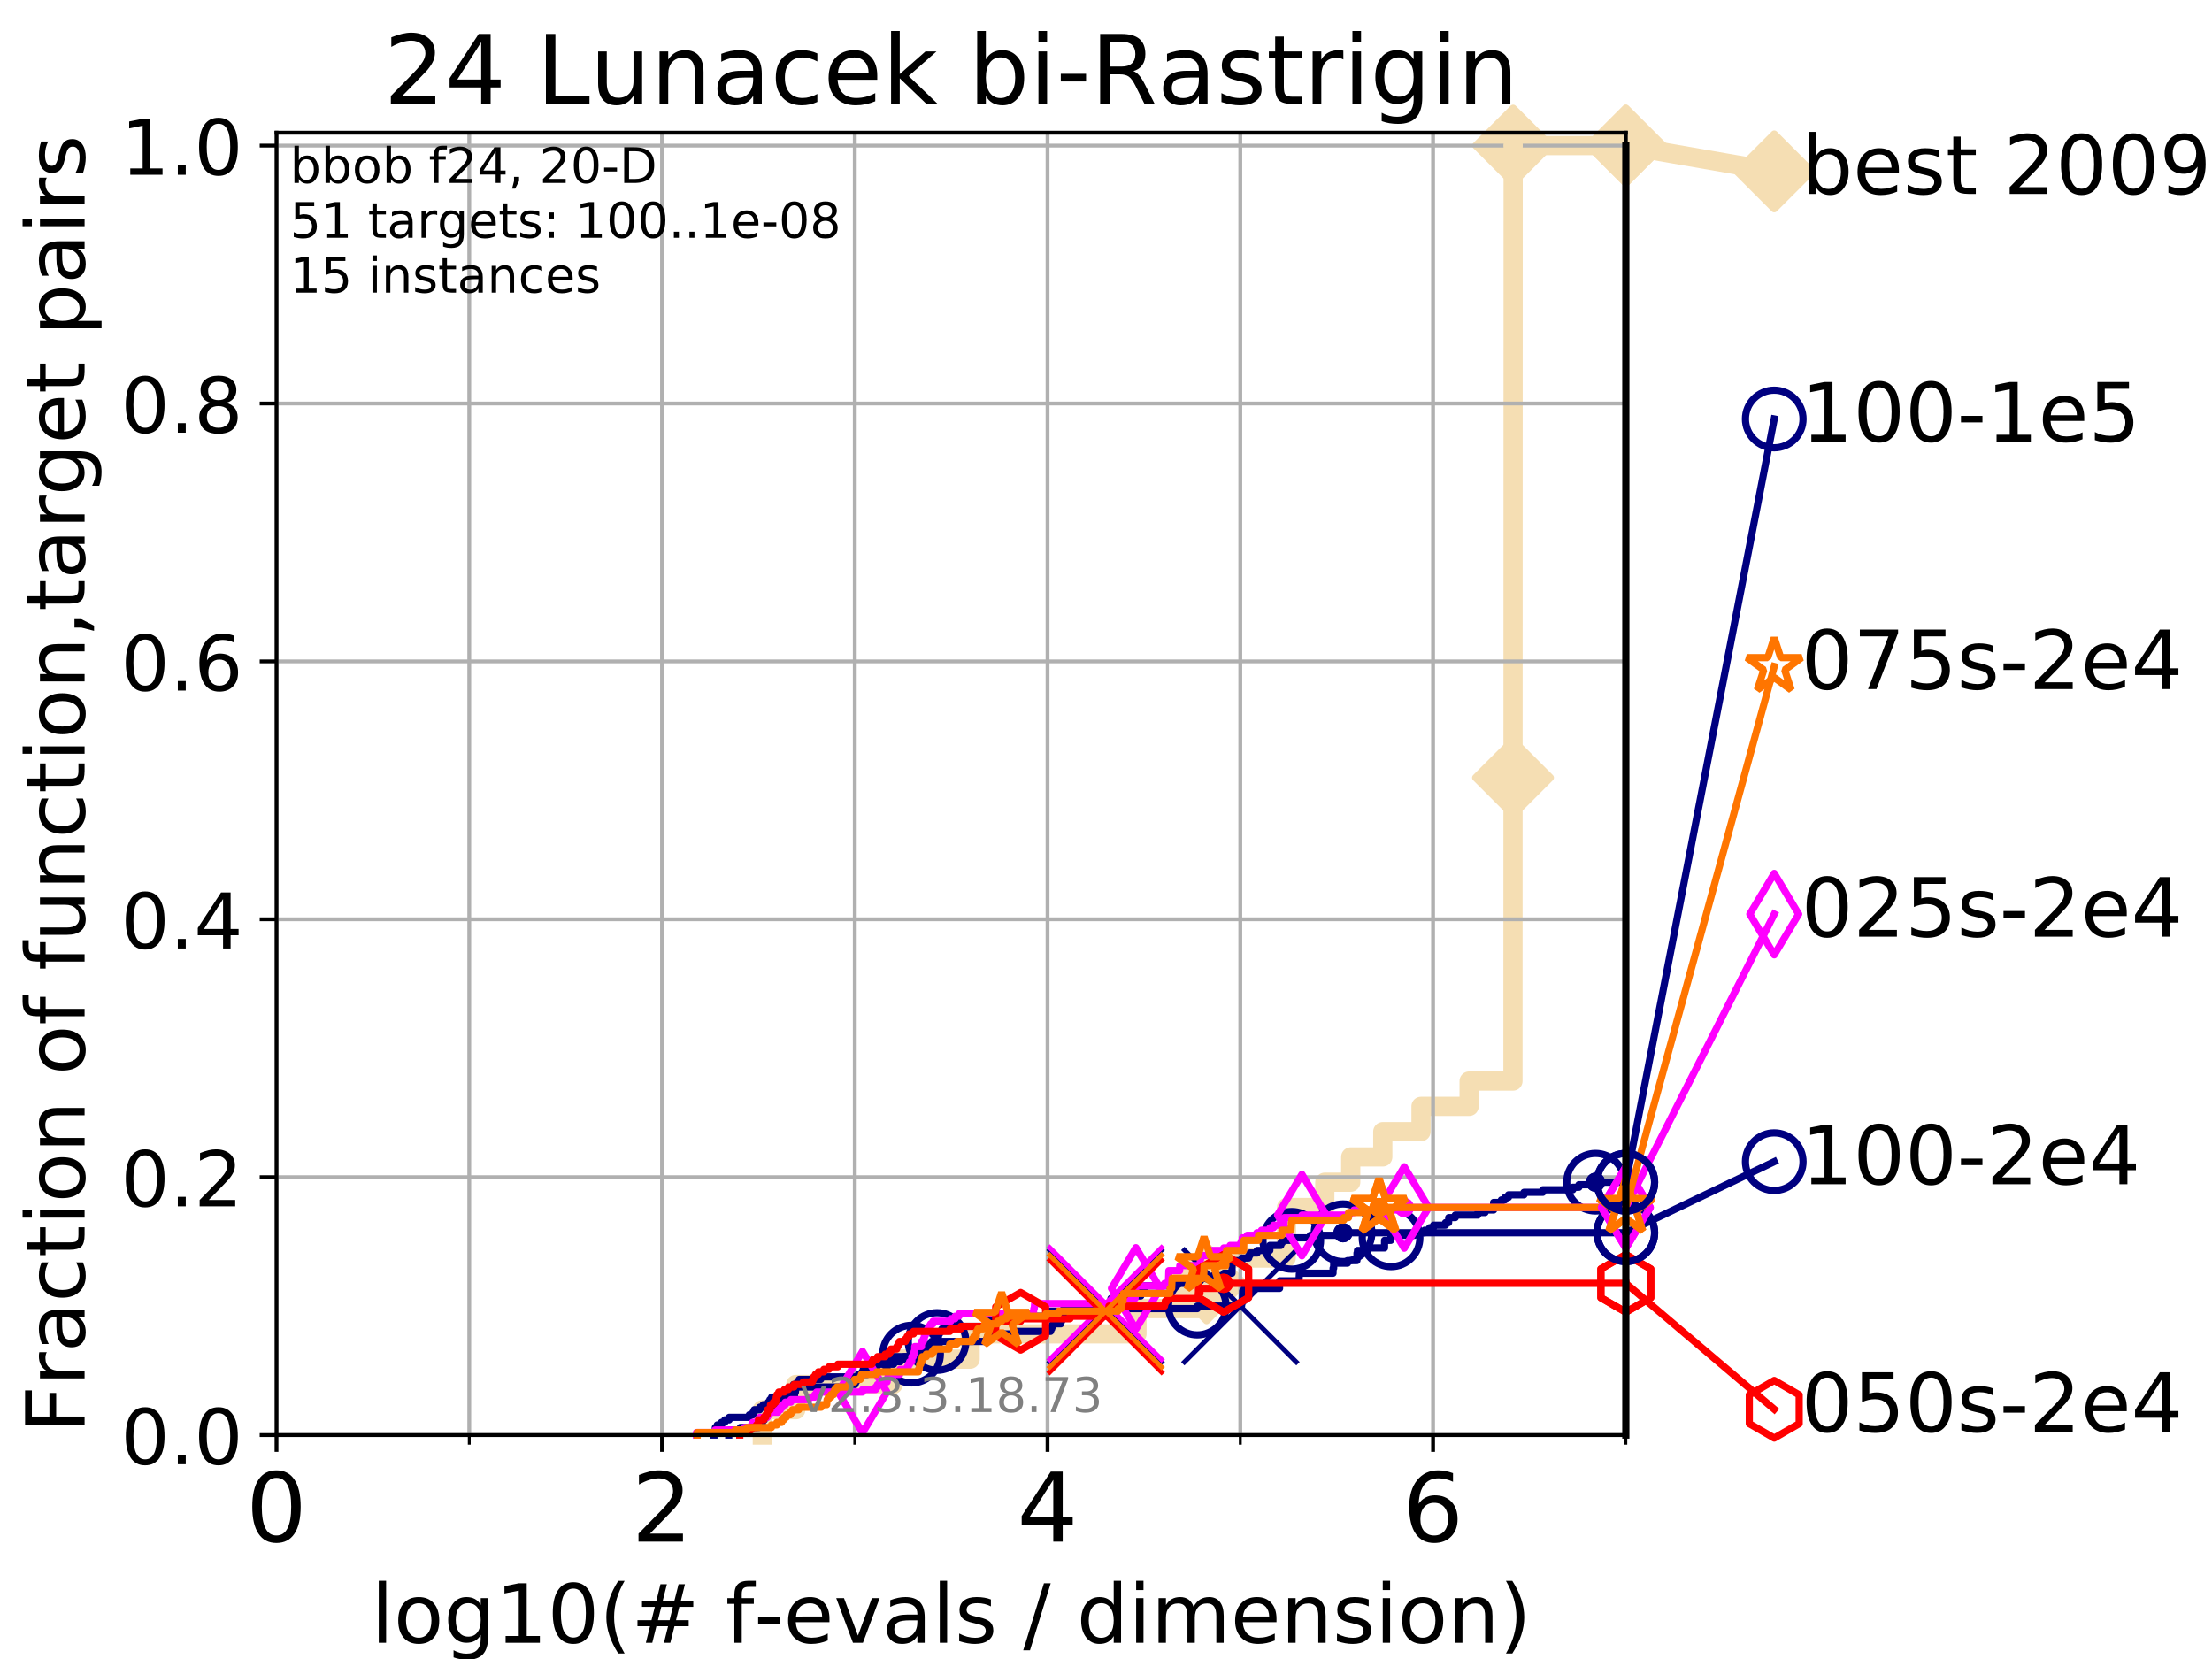 <?xml version="1.0" encoding="utf-8" standalone="no"?>
<!DOCTYPE svg PUBLIC "-//W3C//DTD SVG 1.1//EN"
  "http://www.w3.org/Graphics/SVG/1.1/DTD/svg11.dtd">
<!-- Created with matplotlib (https://matplotlib.org/) -->
<svg height="345.6pt" version="1.1" viewBox="0 0 460.8 345.6" width="460.8pt" xmlns="http://www.w3.org/2000/svg" xmlns:xlink="http://www.w3.org/1999/xlink">
 <defs>
  <style type="text/css">
*{stroke-linecap:butt;stroke-linejoin:round;}
  </style>
 </defs>
 <g id="figure_1">
  <g id="patch_1">
   <path d="M 0 345.6 
L 460.8 345.6 
L 460.8 0 
L 0 0 
z
" style="fill:#ffffff;"/>
  </g>
  <g id="axes_1">
   <g id="patch_2">
    <path d="M 57.6 298.944 
L 338.688 298.944 
L 338.688 27.648 
L 57.6 27.648 
z
" style="fill:#ffffff;"/>
   </g>
   <g id="line2d_1">
    <path d="M 158.806 298.944 
L 158.806 293.677 
L 165.777 293.677 
L 165.777 288.41 
L 186.059 288.41 
L 186.059 283.143 
L 202.102 283.143 
L 202.102 277.877 
L 236.858 277.877 
L 236.858 272.61 
L 251.356 272.61 
L 251.356 267.343 
L 251.696 267.343 
L 251.696 262.076 
L 267.939 262.076 
L 267.939 256.809 
L 268.001 256.809 
L 268.001 251.542 
L 275.98 251.542 
L 275.98 246.275 
L 281.381 246.275 
L 281.381 241.009 
L 288.058 241.009 
L 288.058 235.742 
L 296.025 235.742 
L 296.025 230.475 
L 306.044 230.475 
L 306.044 225.208 
L 315.174 225.208 
L 315.174 219.941 
L 315.175 219.941 
L 315.175 214.674 
L 315.177 214.674 
L 315.177 209.407 
L 315.178 209.407 
L 315.178 204.141 
L 315.179 204.141 
L 315.179 198.874 
L 315.18 198.874 
L 315.18 193.607 
L 315.182 193.607 
L 315.182 188.34 
L 315.183 188.34 
L 315.183 183.073 
L 315.184 183.073 
L 315.184 177.806 
L 315.185 177.806 
L 315.185 172.539 
L 315.185 172.539 
L 315.185 167.272 
L 315.187 167.272 
L 315.187 162.006 
L 315.188 162.006 
L 315.188 156.739 
L 315.189 156.739 
L 315.189 151.472 
L 315.191 151.472 
L 315.191 146.205 
L 315.192 146.205 
L 315.192 140.938 
L 315.193 140.938 
L 315.193 135.671 
L 315.193 135.671 
L 315.193 130.404 
L 315.195 130.404 
L 315.195 125.138 
L 315.196 125.138 
L 315.196 119.871 
L 315.197 119.871 
L 315.197 114.604 
L 315.199 114.604 
L 315.199 109.337 
L 315.2 109.337 
L 315.2 104.07 
L 315.201 104.07 
L 315.201 98.803 
L 315.202 98.803 
L 315.202 93.536 
L 315.203 93.536 
L 315.203 88.27 
L 315.204 88.27 
L 315.204 83.003 
L 315.205 83.003 
L 315.205 77.736 
L 315.206 77.736 
L 315.206 72.469 
L 315.208 72.469 
L 315.208 67.202 
L 315.209 67.202 
L 315.209 61.935 
L 315.21 61.935 
L 315.21 56.668 
L 315.212 56.668 
L 315.212 51.402 
L 315.212 51.402 
L 315.212 46.135 
L 315.213 46.135 
L 315.213 40.868 
L 315.214 40.868 
L 315.214 35.601 
L 315.216 35.601 
L 315.216 30.334 
L 338.688 30.334 
" style="fill:none;stroke:#f5deb3;stroke-linecap:square;stroke-width:4;"/>
   </g>
   <g id="line2d_2">
    <defs>
     <path d="M -0 7.778 
L 7.778 0 
L 0 -7.778 
L -7.778 -0 
z
" id="mcc108d0d2c" style="stroke:#f5deb3;stroke-linejoin:miter;stroke-width:1.5;"/>
    </defs>
    <g>
     <use style="fill:#f5deb3;stroke:#f5deb3;stroke-linejoin:miter;stroke-width:1.5;" x="251.356" xlink:href="#mcc108d0d2c" y="267.343"/>
     <use style="fill:#f5deb3;stroke:#f5deb3;stroke-linejoin:miter;stroke-width:1.5;" x="315.188" xlink:href="#mcc108d0d2c" y="162.006"/>
     <use style="fill:#f5deb3;stroke:#f5deb3;stroke-linejoin:miter;stroke-width:1.5;" x="315.216" xlink:href="#mcc108d0d2c" y="30.334"/>
     <use style="fill:#f5deb3;stroke:#f5deb3;stroke-linejoin:miter;stroke-width:1.5;" x="338.688" xlink:href="#mcc108d0d2c" y="30.334"/>
    </g>
   </g>
   <g id="line2d_3">
    <path style="fill:none;stroke:#f5deb3;stroke-linecap:square;stroke-width:4;"/>
    <g/>
   </g>
   <g id="line2d_4">
    <path d="M 338.688 30.334 
L 369.608 35.706 
" style="fill:none;stroke:#f5deb3;stroke-linecap:square;stroke-width:4;"/>
    <g>
     <use style="fill:#f5deb3;stroke:#f5deb3;stroke-linejoin:miter;stroke-width:1.5;" x="338.688" xlink:href="#mcc108d0d2c" y="30.334"/>
     <use style="fill:#f5deb3;stroke:#f5deb3;stroke-linejoin:miter;stroke-width:1.5;" x="369.608" xlink:href="#mcc108d0d2c" y="35.706"/>
    </g>
   </g>
   <g id="matplotlib.axis_1">
    <g id="xtick_1">
     <g id="line2d_5">
      <path clip-path="url(#p5bac574619)" d="M 57.6 298.944 
L 57.6 27.648 
" style="fill:none;stroke:#b0b0b0;stroke-linecap:square;stroke-width:0.8;"/>
     </g>
     <g id="line2d_6">
      <defs>
       <path d="M 0 0 
L 0 3.5 
" id="m509cb1467f" style="stroke:#000000;stroke-width:0.8;"/>
      </defs>
      <g>
       <use style="stroke:#000000;stroke-width:0.8;" x="57.6" xlink:href="#m509cb1467f" y="298.944"/>
      </g>
     </g>
     <g id="text_1">
      <!-- 0 -->
      <defs>
       <path d="M 31.781 66.406 
Q 24.172 66.406 20.328 58.906 
Q 16.5 51.422 16.5 36.375 
Q 16.5 21.391 20.328 13.891 
Q 24.172 6.391 31.781 6.391 
Q 39.453 6.391 43.281 13.891 
Q 47.125 21.391 47.125 36.375 
Q 47.125 51.422 43.281 58.906 
Q 39.453 66.406 31.781 66.406 
z
M 31.781 74.219 
Q 44.047 74.219 50.516 64.516 
Q 56.984 54.828 56.984 36.375 
Q 56.984 17.969 50.516 8.266 
Q 44.047 -1.422 31.781 -1.422 
Q 19.531 -1.422 13.062 8.266 
Q 6.594 17.969 6.594 36.375 
Q 6.594 54.828 13.062 64.516 
Q 19.531 74.219 31.781 74.219 
z
" id="DejaVuSans-48"/>
      </defs>
      <g transform="translate(51.237 321.141)scale(0.2 -0.2)">
       <use xlink:href="#DejaVuSans-48"/>
      </g>
     </g>
    </g>
    <g id="xtick_2">
     <g id="line2d_7">
      <path clip-path="url(#p5bac574619)" d="M 137.911 298.944 
L 137.911 27.648 
" style="fill:none;stroke:#b0b0b0;stroke-linecap:square;stroke-width:0.8;"/>
     </g>
     <g id="line2d_8">
      <g>
       <use style="stroke:#000000;stroke-width:0.8;" x="137.911" xlink:href="#m509cb1467f" y="298.944"/>
      </g>
     </g>
     <g id="text_2">
      <!-- 2 -->
      <defs>
       <path d="M 19.188 8.297 
L 53.609 8.297 
L 53.609 0 
L 7.328 0 
L 7.328 8.297 
Q 12.938 14.109 22.625 23.891 
Q 32.328 33.688 34.812 36.531 
Q 39.547 41.844 41.422 45.531 
Q 43.312 49.219 43.312 52.781 
Q 43.312 58.594 39.234 62.25 
Q 35.156 65.922 28.609 65.922 
Q 23.969 65.922 18.812 64.312 
Q 13.672 62.703 7.812 59.422 
L 7.812 69.391 
Q 13.766 71.781 18.938 73 
Q 24.125 74.219 28.422 74.219 
Q 39.75 74.219 46.484 68.547 
Q 53.219 62.891 53.219 53.422 
Q 53.219 48.922 51.531 44.891 
Q 49.859 40.875 45.406 35.406 
Q 44.188 33.984 37.641 27.219 
Q 31.109 20.453 19.188 8.297 
z
" id="DejaVuSans-50"/>
      </defs>
      <g transform="translate(131.548 321.141)scale(0.2 -0.2)">
       <use xlink:href="#DejaVuSans-50"/>
      </g>
     </g>
    </g>
    <g id="xtick_3">
     <g id="line2d_9">
      <path clip-path="url(#p5bac574619)" d="M 218.222 298.944 
L 218.222 27.648 
" style="fill:none;stroke:#b0b0b0;stroke-linecap:square;stroke-width:0.8;"/>
     </g>
     <g id="line2d_10">
      <g>
       <use style="stroke:#000000;stroke-width:0.8;" x="218.222" xlink:href="#m509cb1467f" y="298.944"/>
      </g>
     </g>
     <g id="text_3">
      <!-- 4 -->
      <defs>
       <path d="M 37.797 64.312 
L 12.891 25.391 
L 37.797 25.391 
z
M 35.203 72.906 
L 47.609 72.906 
L 47.609 25.391 
L 58.016 25.391 
L 58.016 17.188 
L 47.609 17.188 
L 47.609 0 
L 37.797 0 
L 37.797 17.188 
L 4.891 17.188 
L 4.891 26.703 
z
" id="DejaVuSans-52"/>
      </defs>
      <g transform="translate(211.859 321.141)scale(0.2 -0.2)">
       <use xlink:href="#DejaVuSans-52"/>
      </g>
     </g>
    </g>
    <g id="xtick_4">
     <g id="line2d_11">
      <path clip-path="url(#p5bac574619)" d="M 298.533 298.944 
L 298.533 27.648 
" style="fill:none;stroke:#b0b0b0;stroke-linecap:square;stroke-width:0.8;"/>
     </g>
     <g id="line2d_12">
      <g>
       <use style="stroke:#000000;stroke-width:0.8;" x="298.533" xlink:href="#m509cb1467f" y="298.944"/>
      </g>
     </g>
     <g id="text_4">
      <!-- 6 -->
      <defs>
       <path d="M 33.016 40.375 
Q 26.375 40.375 22.484 35.828 
Q 18.609 31.297 18.609 23.391 
Q 18.609 15.531 22.484 10.953 
Q 26.375 6.391 33.016 6.391 
Q 39.656 6.391 43.531 10.953 
Q 47.406 15.531 47.406 23.391 
Q 47.406 31.297 43.531 35.828 
Q 39.656 40.375 33.016 40.375 
z
M 52.594 71.297 
L 52.594 62.312 
Q 48.875 64.062 45.094 64.984 
Q 41.312 65.922 37.594 65.922 
Q 27.828 65.922 22.672 59.328 
Q 17.531 52.734 16.797 39.406 
Q 19.672 43.656 24.016 45.922 
Q 28.375 48.188 33.594 48.188 
Q 44.578 48.188 50.953 41.516 
Q 57.328 34.859 57.328 23.391 
Q 57.328 12.156 50.688 5.359 
Q 44.047 -1.422 33.016 -1.422 
Q 20.359 -1.422 13.672 8.266 
Q 6.984 17.969 6.984 36.375 
Q 6.984 53.656 15.188 63.938 
Q 23.391 74.219 37.203 74.219 
Q 40.922 74.219 44.703 73.484 
Q 48.484 72.75 52.594 71.297 
z
" id="DejaVuSans-54"/>
      </defs>
      <g transform="translate(292.17 321.141)scale(0.2 -0.2)">
       <use xlink:href="#DejaVuSans-54"/>
      </g>
     </g>
    </g>
    <g id="xtick_5">
     <g id="line2d_13">
      <path clip-path="url(#p5bac574619)" d="M 97.755 298.944 
L 97.755 27.648 
" style="fill:none;stroke:#b0b0b0;stroke-linecap:square;stroke-width:0.8;"/>
     </g>
     <g id="line2d_14">
      <defs>
       <path d="M 0 0 
L 0 2 
" id="m5b983dd6d1" style="stroke:#000000;stroke-width:0.6;"/>
      </defs>
      <g>
       <use style="stroke:#000000;stroke-width:0.6;" x="97.755" xlink:href="#m5b983dd6d1" y="298.944"/>
      </g>
     </g>
    </g>
    <g id="xtick_6">
     <g id="line2d_15">
      <path clip-path="url(#p5bac574619)" d="M 178.066 298.944 
L 178.066 27.648 
" style="fill:none;stroke:#b0b0b0;stroke-linecap:square;stroke-width:0.8;"/>
     </g>
     <g id="line2d_16">
      <g>
       <use style="stroke:#000000;stroke-width:0.6;" x="178.066" xlink:href="#m5b983dd6d1" y="298.944"/>
      </g>
     </g>
    </g>
    <g id="xtick_7">
     <g id="line2d_17">
      <path clip-path="url(#p5bac574619)" d="M 258.377 298.944 
L 258.377 27.648 
" style="fill:none;stroke:#b0b0b0;stroke-linecap:square;stroke-width:0.8;"/>
     </g>
     <g id="line2d_18">
      <g>
       <use style="stroke:#000000;stroke-width:0.6;" x="258.377" xlink:href="#m5b983dd6d1" y="298.944"/>
      </g>
     </g>
    </g>
    <g id="xtick_8">
     <g id="line2d_19">
      <path clip-path="url(#p5bac574619)" d="M 338.688 298.944 
L 338.688 27.648 
" style="fill:none;stroke:#b0b0b0;stroke-linecap:square;stroke-width:0.8;"/>
     </g>
     <g id="line2d_20">
      <g>
       <use style="stroke:#000000;stroke-width:0.6;" x="338.688" xlink:href="#m5b983dd6d1" y="298.944"/>
      </g>
     </g>
    </g>
    <g id="text_5">
     <!-- log10(# f-evals / dimension) -->
     <defs>
      <path d="M 9.422 75.984 
L 18.406 75.984 
L 18.406 0 
L 9.422 0 
z
" id="DejaVuSans-108"/>
      <path d="M 30.609 48.391 
Q 23.391 48.391 19.188 42.75 
Q 14.984 37.109 14.984 27.297 
Q 14.984 17.484 19.156 11.844 
Q 23.344 6.203 30.609 6.203 
Q 37.797 6.203 41.984 11.859 
Q 46.188 17.531 46.188 27.297 
Q 46.188 37.016 41.984 42.703 
Q 37.797 48.391 30.609 48.391 
z
M 30.609 56 
Q 42.328 56 49.016 48.375 
Q 55.719 40.766 55.719 27.297 
Q 55.719 13.875 49.016 6.219 
Q 42.328 -1.422 30.609 -1.422 
Q 18.844 -1.422 12.172 6.219 
Q 5.516 13.875 5.516 27.297 
Q 5.516 40.766 12.172 48.375 
Q 18.844 56 30.609 56 
z
" id="DejaVuSans-111"/>
      <path d="M 45.406 27.984 
Q 45.406 37.75 41.375 43.109 
Q 37.359 48.484 30.078 48.484 
Q 22.859 48.484 18.828 43.109 
Q 14.797 37.75 14.797 27.984 
Q 14.797 18.266 18.828 12.891 
Q 22.859 7.516 30.078 7.516 
Q 37.359 7.516 41.375 12.891 
Q 45.406 18.266 45.406 27.984 
z
M 54.391 6.781 
Q 54.391 -7.172 48.188 -13.984 
Q 42 -20.797 29.203 -20.797 
Q 24.469 -20.797 20.266 -20.094 
Q 16.062 -19.391 12.109 -17.922 
L 12.109 -9.188 
Q 16.062 -11.328 19.922 -12.344 
Q 23.781 -13.375 27.781 -13.375 
Q 36.625 -13.375 41.016 -8.766 
Q 45.406 -4.156 45.406 5.172 
L 45.406 9.625 
Q 42.625 4.781 38.281 2.391 
Q 33.938 0 27.875 0 
Q 17.828 0 11.672 7.656 
Q 5.516 15.328 5.516 27.984 
Q 5.516 40.672 11.672 48.328 
Q 17.828 56 27.875 56 
Q 33.938 56 38.281 53.609 
Q 42.625 51.219 45.406 46.391 
L 45.406 54.688 
L 54.391 54.688 
z
" id="DejaVuSans-103"/>
      <path d="M 12.406 8.297 
L 28.516 8.297 
L 28.516 63.922 
L 10.984 60.406 
L 10.984 69.391 
L 28.422 72.906 
L 38.281 72.906 
L 38.281 8.297 
L 54.391 8.297 
L 54.391 0 
L 12.406 0 
z
" id="DejaVuSans-49"/>
      <path d="M 31 75.875 
Q 24.469 64.656 21.281 53.656 
Q 18.109 42.672 18.109 31.391 
Q 18.109 20.125 21.312 9.062 
Q 24.516 -2 31 -13.188 
L 23.188 -13.188 
Q 15.875 -1.703 12.234 9.375 
Q 8.594 20.453 8.594 31.391 
Q 8.594 42.281 12.203 53.312 
Q 15.828 64.359 23.188 75.875 
z
" id="DejaVuSans-40"/>
      <path d="M 51.125 44 
L 36.922 44 
L 32.812 27.688 
L 47.125 27.688 
z
M 43.797 71.781 
L 38.719 51.516 
L 52.984 51.516 
L 58.109 71.781 
L 65.922 71.781 
L 60.891 51.516 
L 76.125 51.516 
L 76.125 44 
L 58.984 44 
L 54.984 27.688 
L 70.516 27.688 
L 70.516 20.219 
L 53.078 20.219 
L 48 0 
L 40.188 0 
L 45.219 20.219 
L 30.906 20.219 
L 25.875 0 
L 18.016 0 
L 23.094 20.219 
L 7.719 20.219 
L 7.719 27.688 
L 24.906 27.688 
L 29 44 
L 13.281 44 
L 13.281 51.516 
L 30.906 51.516 
L 35.891 71.781 
z
" id="DejaVuSans-35"/>
      <path id="DejaVuSans-32"/>
      <path d="M 37.109 75.984 
L 37.109 68.5 
L 28.516 68.5 
Q 23.688 68.5 21.797 66.547 
Q 19.922 64.594 19.922 59.516 
L 19.922 54.688 
L 34.719 54.688 
L 34.719 47.703 
L 19.922 47.703 
L 19.922 0 
L 10.891 0 
L 10.891 47.703 
L 2.297 47.703 
L 2.297 54.688 
L 10.891 54.688 
L 10.891 58.5 
Q 10.891 67.625 15.141 71.797 
Q 19.391 75.984 28.609 75.984 
z
" id="DejaVuSans-102"/>
      <path d="M 4.891 31.391 
L 31.203 31.391 
L 31.203 23.391 
L 4.891 23.391 
z
" id="DejaVuSans-45"/>
      <path d="M 56.203 29.594 
L 56.203 25.203 
L 14.891 25.203 
Q 15.484 15.922 20.484 11.062 
Q 25.484 6.203 34.422 6.203 
Q 39.594 6.203 44.453 7.469 
Q 49.312 8.734 54.109 11.281 
L 54.109 2.781 
Q 49.266 0.734 44.188 -0.344 
Q 39.109 -1.422 33.891 -1.422 
Q 20.797 -1.422 13.156 6.188 
Q 5.516 13.812 5.516 26.812 
Q 5.516 40.234 12.766 48.109 
Q 20.016 56 32.328 56 
Q 43.359 56 49.781 48.891 
Q 56.203 41.797 56.203 29.594 
z
M 47.219 32.234 
Q 47.125 39.594 43.094 43.984 
Q 39.062 48.391 32.422 48.391 
Q 24.906 48.391 20.391 44.141 
Q 15.875 39.891 15.188 32.172 
z
" id="DejaVuSans-101"/>
      <path d="M 2.984 54.688 
L 12.5 54.688 
L 29.594 8.797 
L 46.688 54.688 
L 56.203 54.688 
L 35.688 0 
L 23.484 0 
z
" id="DejaVuSans-118"/>
      <path d="M 34.281 27.484 
Q 23.391 27.484 19.188 25 
Q 14.984 22.516 14.984 16.5 
Q 14.984 11.719 18.141 8.906 
Q 21.297 6.109 26.703 6.109 
Q 34.188 6.109 38.703 11.406 
Q 43.219 16.703 43.219 25.484 
L 43.219 27.484 
z
M 52.203 31.203 
L 52.203 0 
L 43.219 0 
L 43.219 8.297 
Q 40.141 3.328 35.547 0.953 
Q 30.953 -1.422 24.312 -1.422 
Q 15.922 -1.422 10.953 3.297 
Q 6 8.016 6 15.922 
Q 6 25.141 12.172 29.828 
Q 18.359 34.516 30.609 34.516 
L 43.219 34.516 
L 43.219 35.406 
Q 43.219 41.609 39.141 45 
Q 35.062 48.391 27.688 48.391 
Q 23 48.391 18.547 47.266 
Q 14.109 46.141 10.016 43.891 
L 10.016 52.203 
Q 14.938 54.109 19.578 55.047 
Q 24.219 56 28.609 56 
Q 40.484 56 46.344 49.844 
Q 52.203 43.703 52.203 31.203 
z
" id="DejaVuSans-97"/>
      <path d="M 44.281 53.078 
L 44.281 44.578 
Q 40.484 46.531 36.375 47.5 
Q 32.281 48.484 27.875 48.484 
Q 21.188 48.484 17.844 46.438 
Q 14.5 44.391 14.5 40.281 
Q 14.5 37.156 16.891 35.375 
Q 19.281 33.594 26.516 31.984 
L 29.594 31.297 
Q 39.156 29.25 43.188 25.516 
Q 47.219 21.781 47.219 15.094 
Q 47.219 7.469 41.188 3.016 
Q 35.156 -1.422 24.609 -1.422 
Q 20.219 -1.422 15.453 -0.562 
Q 10.688 0.297 5.422 2 
L 5.422 11.281 
Q 10.406 8.688 15.234 7.391 
Q 20.062 6.109 24.812 6.109 
Q 31.156 6.109 34.562 8.281 
Q 37.984 10.453 37.984 14.406 
Q 37.984 18.062 35.516 20.016 
Q 33.062 21.969 24.703 23.781 
L 21.578 24.516 
Q 13.234 26.266 9.516 29.906 
Q 5.812 33.547 5.812 39.891 
Q 5.812 47.609 11.281 51.797 
Q 16.75 56 26.812 56 
Q 31.781 56 36.172 55.266 
Q 40.578 54.547 44.281 53.078 
z
" id="DejaVuSans-115"/>
      <path d="M 25.391 72.906 
L 33.688 72.906 
L 8.297 -9.281 
L 0 -9.281 
z
" id="DejaVuSans-47"/>
      <path d="M 45.406 46.391 
L 45.406 75.984 
L 54.391 75.984 
L 54.391 0 
L 45.406 0 
L 45.406 8.203 
Q 42.578 3.328 38.25 0.953 
Q 33.938 -1.422 27.875 -1.422 
Q 17.969 -1.422 11.734 6.484 
Q 5.516 14.406 5.516 27.297 
Q 5.516 40.188 11.734 48.094 
Q 17.969 56 27.875 56 
Q 33.938 56 38.25 53.625 
Q 42.578 51.266 45.406 46.391 
z
M 14.797 27.297 
Q 14.797 17.391 18.875 11.75 
Q 22.953 6.109 30.078 6.109 
Q 37.203 6.109 41.297 11.75 
Q 45.406 17.391 45.406 27.297 
Q 45.406 37.203 41.297 42.844 
Q 37.203 48.484 30.078 48.484 
Q 22.953 48.484 18.875 42.844 
Q 14.797 37.203 14.797 27.297 
z
" id="DejaVuSans-100"/>
      <path d="M 9.422 54.688 
L 18.406 54.688 
L 18.406 0 
L 9.422 0 
z
M 9.422 75.984 
L 18.406 75.984 
L 18.406 64.594 
L 9.422 64.594 
z
" id="DejaVuSans-105"/>
      <path d="M 52 44.188 
Q 55.375 50.25 60.062 53.125 
Q 64.75 56 71.094 56 
Q 79.641 56 84.281 50.016 
Q 88.922 44.047 88.922 33.016 
L 88.922 0 
L 79.891 0 
L 79.891 32.719 
Q 79.891 40.578 77.094 44.375 
Q 74.312 48.188 68.609 48.188 
Q 61.625 48.188 57.562 43.547 
Q 53.516 38.922 53.516 30.906 
L 53.516 0 
L 44.484 0 
L 44.484 32.719 
Q 44.484 40.625 41.703 44.406 
Q 38.922 48.188 33.109 48.188 
Q 26.219 48.188 22.156 43.531 
Q 18.109 38.875 18.109 30.906 
L 18.109 0 
L 9.078 0 
L 9.078 54.688 
L 18.109 54.688 
L 18.109 46.188 
Q 21.188 51.219 25.484 53.609 
Q 29.781 56 35.688 56 
Q 41.656 56 45.828 52.969 
Q 50 49.953 52 44.188 
z
" id="DejaVuSans-109"/>
      <path d="M 54.891 33.016 
L 54.891 0 
L 45.906 0 
L 45.906 32.719 
Q 45.906 40.484 42.875 44.328 
Q 39.844 48.188 33.797 48.188 
Q 26.516 48.188 22.312 43.547 
Q 18.109 38.922 18.109 30.906 
L 18.109 0 
L 9.078 0 
L 9.078 54.688 
L 18.109 54.688 
L 18.109 46.188 
Q 21.344 51.125 25.703 53.562 
Q 30.078 56 35.797 56 
Q 45.219 56 50.047 50.172 
Q 54.891 44.344 54.891 33.016 
z
" id="DejaVuSans-110"/>
      <path d="M 8.016 75.875 
L 15.828 75.875 
Q 23.141 64.359 26.781 53.312 
Q 30.422 42.281 30.422 31.391 
Q 30.422 20.453 26.781 9.375 
Q 23.141 -1.703 15.828 -13.188 
L 8.016 -13.188 
Q 14.5 -2 17.703 9.062 
Q 20.906 20.125 20.906 31.391 
Q 20.906 42.672 17.703 53.656 
Q 14.5 64.656 8.016 75.875 
z
" id="DejaVuSans-41"/>
     </defs>
     <g transform="translate(77.303 342.218)scale(0.17 -0.17)">
      <use xlink:href="#DejaVuSans-108"/>
      <use x="27.783" xlink:href="#DejaVuSans-111"/>
      <use x="88.965" xlink:href="#DejaVuSans-103"/>
      <use x="152.441" xlink:href="#DejaVuSans-49"/>
      <use x="216.064" xlink:href="#DejaVuSans-48"/>
      <use x="279.688" xlink:href="#DejaVuSans-40"/>
      <use x="318.701" xlink:href="#DejaVuSans-35"/>
      <use x="402.49" xlink:href="#DejaVuSans-32"/>
      <use x="434.277" xlink:href="#DejaVuSans-102"/>
      <use x="469.404" xlink:href="#DejaVuSans-45"/>
      <use x="505.488" xlink:href="#DejaVuSans-101"/>
      <use x="567.012" xlink:href="#DejaVuSans-118"/>
      <use x="626.191" xlink:href="#DejaVuSans-97"/>
      <use x="687.471" xlink:href="#DejaVuSans-108"/>
      <use x="715.254" xlink:href="#DejaVuSans-115"/>
      <use x="767.354" xlink:href="#DejaVuSans-32"/>
      <use x="799.141" xlink:href="#DejaVuSans-47"/>
      <use x="832.832" xlink:href="#DejaVuSans-32"/>
      <use x="864.619" xlink:href="#DejaVuSans-100"/>
      <use x="928.096" xlink:href="#DejaVuSans-105"/>
      <use x="955.879" xlink:href="#DejaVuSans-109"/>
      <use x="1053.291" xlink:href="#DejaVuSans-101"/>
      <use x="1114.814" xlink:href="#DejaVuSans-110"/>
      <use x="1178.193" xlink:href="#DejaVuSans-115"/>
      <use x="1230.293" xlink:href="#DejaVuSans-105"/>
      <use x="1258.076" xlink:href="#DejaVuSans-111"/>
      <use x="1319.258" xlink:href="#DejaVuSans-110"/>
      <use x="1382.637" xlink:href="#DejaVuSans-41"/>
     </g>
    </g>
   </g>
   <g id="matplotlib.axis_2">
    <g id="ytick_1">
     <g id="line2d_21">
      <path clip-path="url(#p5bac574619)" d="M 57.6 298.944 
L 338.688 298.944 
" style="fill:none;stroke:#b0b0b0;stroke-linecap:square;stroke-width:0.8;"/>
     </g>
     <g id="line2d_22">
      <defs>
       <path d="M 0 0 
L -3.5 0 
" id="mda7f489e42" style="stroke:#000000;stroke-width:0.8;"/>
      </defs>
      <g>
       <use style="stroke:#000000;stroke-width:0.8;" x="57.6" xlink:href="#mda7f489e42" y="298.944"/>
      </g>
     </g>
     <g id="text_6">
      <!-- 0.0 -->
      <defs>
       <path d="M 10.688 12.406 
L 21 12.406 
L 21 0 
L 10.688 0 
z
" id="DejaVuSans-46"/>
      </defs>
      <g transform="translate(25.155 305.023)scale(0.16 -0.16)">
       <use xlink:href="#DejaVuSans-48"/>
       <use x="63.623" xlink:href="#DejaVuSans-46"/>
       <use x="95.41" xlink:href="#DejaVuSans-48"/>
      </g>
     </g>
    </g>
    <g id="ytick_2">
     <g id="line2d_23">
      <path clip-path="url(#p5bac574619)" d="M 57.6 245.222 
L 338.688 245.222 
" style="fill:none;stroke:#b0b0b0;stroke-linecap:square;stroke-width:0.8;"/>
     </g>
     <g id="line2d_24">
      <g>
       <use style="stroke:#000000;stroke-width:0.8;" x="57.6" xlink:href="#mda7f489e42" y="245.222"/>
      </g>
     </g>
     <g id="text_7">
      <!-- 0.2 -->
      <g transform="translate(25.155 251.301)scale(0.16 -0.16)">
       <use xlink:href="#DejaVuSans-48"/>
       <use x="63.623" xlink:href="#DejaVuSans-46"/>
       <use x="95.41" xlink:href="#DejaVuSans-50"/>
      </g>
     </g>
    </g>
    <g id="ytick_3">
     <g id="line2d_25">
      <path clip-path="url(#p5bac574619)" d="M 57.6 191.5 
L 338.688 191.5 
" style="fill:none;stroke:#b0b0b0;stroke-linecap:square;stroke-width:0.8;"/>
     </g>
     <g id="line2d_26">
      <g>
       <use style="stroke:#000000;stroke-width:0.8;" x="57.6" xlink:href="#mda7f489e42" y="191.5"/>
      </g>
     </g>
     <g id="text_8">
      <!-- 0.4 -->
      <g transform="translate(25.155 197.579)scale(0.16 -0.16)">
       <use xlink:href="#DejaVuSans-48"/>
       <use x="63.623" xlink:href="#DejaVuSans-46"/>
       <use x="95.41" xlink:href="#DejaVuSans-52"/>
      </g>
     </g>
    </g>
    <g id="ytick_4">
     <g id="line2d_27">
      <path clip-path="url(#p5bac574619)" d="M 57.6 137.778 
L 338.688 137.778 
" style="fill:none;stroke:#b0b0b0;stroke-linecap:square;stroke-width:0.8;"/>
     </g>
     <g id="line2d_28">
      <g>
       <use style="stroke:#000000;stroke-width:0.8;" x="57.6" xlink:href="#mda7f489e42" y="137.778"/>
      </g>
     </g>
     <g id="text_9">
      <!-- 0.6 -->
      <g transform="translate(25.155 143.857)scale(0.16 -0.16)">
       <use xlink:href="#DejaVuSans-48"/>
       <use x="63.623" xlink:href="#DejaVuSans-46"/>
       <use x="95.41" xlink:href="#DejaVuSans-54"/>
      </g>
     </g>
    </g>
    <g id="ytick_5">
     <g id="line2d_29">
      <path clip-path="url(#p5bac574619)" d="M 57.6 84.056 
L 338.688 84.056 
" style="fill:none;stroke:#b0b0b0;stroke-linecap:square;stroke-width:0.8;"/>
     </g>
     <g id="line2d_30">
      <g>
       <use style="stroke:#000000;stroke-width:0.8;" x="57.6" xlink:href="#mda7f489e42" y="84.056"/>
      </g>
     </g>
     <g id="text_10">
      <!-- 0.8 -->
      <defs>
       <path d="M 31.781 34.625 
Q 24.75 34.625 20.719 30.859 
Q 16.703 27.094 16.703 20.516 
Q 16.703 13.922 20.719 10.156 
Q 24.75 6.391 31.781 6.391 
Q 38.812 6.391 42.859 10.172 
Q 46.922 13.969 46.922 20.516 
Q 46.922 27.094 42.891 30.859 
Q 38.875 34.625 31.781 34.625 
z
M 21.922 38.812 
Q 15.578 40.375 12.031 44.719 
Q 8.5 49.078 8.5 55.328 
Q 8.5 64.062 14.719 69.141 
Q 20.953 74.219 31.781 74.219 
Q 42.672 74.219 48.875 69.141 
Q 55.078 64.062 55.078 55.328 
Q 55.078 49.078 51.531 44.719 
Q 48 40.375 41.703 38.812 
Q 48.828 37.156 52.797 32.312 
Q 56.781 27.484 56.781 20.516 
Q 56.781 9.906 50.312 4.234 
Q 43.844 -1.422 31.781 -1.422 
Q 19.734 -1.422 13.25 4.234 
Q 6.781 9.906 6.781 20.516 
Q 6.781 27.484 10.781 32.312 
Q 14.797 37.156 21.922 38.812 
z
M 18.312 54.391 
Q 18.312 48.734 21.844 45.562 
Q 25.391 42.391 31.781 42.391 
Q 38.141 42.391 41.719 45.562 
Q 45.312 48.734 45.312 54.391 
Q 45.312 60.062 41.719 63.234 
Q 38.141 66.406 31.781 66.406 
Q 25.391 66.406 21.844 63.234 
Q 18.312 60.062 18.312 54.391 
z
" id="DejaVuSans-56"/>
      </defs>
      <g transform="translate(25.155 90.135)scale(0.16 -0.16)">
       <use xlink:href="#DejaVuSans-48"/>
       <use x="63.623" xlink:href="#DejaVuSans-46"/>
       <use x="95.41" xlink:href="#DejaVuSans-56"/>
      </g>
     </g>
    </g>
    <g id="ytick_6">
     <g id="line2d_31">
      <path clip-path="url(#p5bac574619)" d="M 57.6 30.334 
L 338.688 30.334 
" style="fill:none;stroke:#b0b0b0;stroke-linecap:square;stroke-width:0.8;"/>
     </g>
     <g id="line2d_32">
      <g>
       <use style="stroke:#000000;stroke-width:0.8;" x="57.6" xlink:href="#mda7f489e42" y="30.334"/>
      </g>
     </g>
     <g id="text_11">
      <!-- 1.0 -->
      <g transform="translate(25.155 36.413)scale(0.16 -0.16)">
       <use xlink:href="#DejaVuSans-49"/>
       <use x="63.623" xlink:href="#DejaVuSans-46"/>
       <use x="95.41" xlink:href="#DejaVuSans-48"/>
      </g>
     </g>
    </g>
    <g id="text_12">
     <!-- Fraction of function,target pairs -->
     <defs>
      <path d="M 9.812 72.906 
L 51.703 72.906 
L 51.703 64.594 
L 19.672 64.594 
L 19.672 43.109 
L 48.578 43.109 
L 48.578 34.812 
L 19.672 34.812 
L 19.672 0 
L 9.812 0 
z
" id="DejaVuSans-70"/>
      <path d="M 41.109 46.297 
Q 39.594 47.172 37.812 47.578 
Q 36.031 48 33.891 48 
Q 26.266 48 22.188 43.047 
Q 18.109 38.094 18.109 28.812 
L 18.109 0 
L 9.078 0 
L 9.078 54.688 
L 18.109 54.688 
L 18.109 46.188 
Q 20.953 51.172 25.484 53.578 
Q 30.031 56 36.531 56 
Q 37.453 56 38.578 55.875 
Q 39.703 55.766 41.062 55.516 
z
" id="DejaVuSans-114"/>
      <path d="M 48.781 52.594 
L 48.781 44.188 
Q 44.969 46.297 41.141 47.344 
Q 37.312 48.391 33.406 48.391 
Q 24.656 48.391 19.812 42.844 
Q 14.984 37.312 14.984 27.297 
Q 14.984 17.281 19.812 11.734 
Q 24.656 6.203 33.406 6.203 
Q 37.312 6.203 41.141 7.25 
Q 44.969 8.297 48.781 10.406 
L 48.781 2.094 
Q 45.016 0.344 40.984 -0.531 
Q 36.969 -1.422 32.422 -1.422 
Q 20.062 -1.422 12.781 6.344 
Q 5.516 14.109 5.516 27.297 
Q 5.516 40.672 12.859 48.328 
Q 20.219 56 33.016 56 
Q 37.156 56 41.109 55.141 
Q 45.062 54.297 48.781 52.594 
z
" id="DejaVuSans-99"/>
      <path d="M 18.312 70.219 
L 18.312 54.688 
L 36.812 54.688 
L 36.812 47.703 
L 18.312 47.703 
L 18.312 18.016 
Q 18.312 11.328 20.141 9.422 
Q 21.969 7.516 27.594 7.516 
L 36.812 7.516 
L 36.812 0 
L 27.594 0 
Q 17.188 0 13.234 3.875 
Q 9.281 7.766 9.281 18.016 
L 9.281 47.703 
L 2.688 47.703 
L 2.688 54.688 
L 9.281 54.688 
L 9.281 70.219 
z
" id="DejaVuSans-116"/>
      <path d="M 8.5 21.578 
L 8.5 54.688 
L 17.484 54.688 
L 17.484 21.922 
Q 17.484 14.156 20.5 10.266 
Q 23.531 6.391 29.594 6.391 
Q 36.859 6.391 41.078 11.031 
Q 45.312 15.672 45.312 23.688 
L 45.312 54.688 
L 54.297 54.688 
L 54.297 0 
L 45.312 0 
L 45.312 8.406 
Q 42.047 3.422 37.719 1 
Q 33.406 -1.422 27.688 -1.422 
Q 18.266 -1.422 13.375 4.438 
Q 8.5 10.297 8.5 21.578 
z
M 31.109 56 
z
" id="DejaVuSans-117"/>
      <path d="M 11.719 12.406 
L 22.016 12.406 
L 22.016 4 
L 14.016 -11.625 
L 7.719 -11.625 
L 11.719 4 
z
" id="DejaVuSans-44"/>
      <path d="M 18.109 8.203 
L 18.109 -20.797 
L 9.078 -20.797 
L 9.078 54.688 
L 18.109 54.688 
L 18.109 46.391 
Q 20.953 51.266 25.266 53.625 
Q 29.594 56 35.594 56 
Q 45.562 56 51.781 48.094 
Q 58.016 40.188 58.016 27.297 
Q 58.016 14.406 51.781 6.484 
Q 45.562 -1.422 35.594 -1.422 
Q 29.594 -1.422 25.266 0.953 
Q 20.953 3.328 18.109 8.203 
z
M 48.688 27.297 
Q 48.688 37.203 44.609 42.844 
Q 40.531 48.484 33.406 48.484 
Q 26.266 48.484 22.188 42.844 
Q 18.109 37.203 18.109 27.297 
Q 18.109 17.391 22.188 11.75 
Q 26.266 6.109 33.406 6.109 
Q 40.531 6.109 44.609 11.75 
Q 48.688 17.391 48.688 27.297 
z
" id="DejaVuSans-112"/>
     </defs>
     <g transform="translate(17.62 298.435)rotate(-90)scale(0.17 -0.17)">
      <use xlink:href="#DejaVuSans-70"/>
      <use x="57.41" xlink:href="#DejaVuSans-114"/>
      <use x="98.523" xlink:href="#DejaVuSans-97"/>
      <use x="159.803" xlink:href="#DejaVuSans-99"/>
      <use x="214.783" xlink:href="#DejaVuSans-116"/>
      <use x="253.992" xlink:href="#DejaVuSans-105"/>
      <use x="281.775" xlink:href="#DejaVuSans-111"/>
      <use x="342.957" xlink:href="#DejaVuSans-110"/>
      <use x="406.336" xlink:href="#DejaVuSans-32"/>
      <use x="438.123" xlink:href="#DejaVuSans-111"/>
      <use x="499.305" xlink:href="#DejaVuSans-102"/>
      <use x="534.51" xlink:href="#DejaVuSans-32"/>
      <use x="566.297" xlink:href="#DejaVuSans-102"/>
      <use x="601.502" xlink:href="#DejaVuSans-117"/>
      <use x="664.881" xlink:href="#DejaVuSans-110"/>
      <use x="728.26" xlink:href="#DejaVuSans-99"/>
      <use x="783.24" xlink:href="#DejaVuSans-116"/>
      <use x="822.449" xlink:href="#DejaVuSans-105"/>
      <use x="850.232" xlink:href="#DejaVuSans-111"/>
      <use x="911.414" xlink:href="#DejaVuSans-110"/>
      <use x="974.793" xlink:href="#DejaVuSans-44"/>
      <use x="1006.58" xlink:href="#DejaVuSans-116"/>
      <use x="1045.789" xlink:href="#DejaVuSans-97"/>
      <use x="1107.068" xlink:href="#DejaVuSans-114"/>
      <use x="1148.166" xlink:href="#DejaVuSans-103"/>
      <use x="1211.643" xlink:href="#DejaVuSans-101"/>
      <use x="1273.166" xlink:href="#DejaVuSans-116"/>
      <use x="1312.375" xlink:href="#DejaVuSans-32"/>
      <use x="1344.162" xlink:href="#DejaVuSans-112"/>
      <use x="1407.639" xlink:href="#DejaVuSans-97"/>
      <use x="1468.918" xlink:href="#DejaVuSans-105"/>
      <use x="1496.701" xlink:href="#DejaVuSans-114"/>
      <use x="1537.814" xlink:href="#DejaVuSans-115"/>
     </g>
    </g>
   </g>
   <g id="line2d_33">
    <defs>
     <path d="M 0 1.5 
C 0.398 1.5 0.779 1.342 1.061 1.061 
C 1.342 0.779 1.5 0.398 1.5 0 
C 1.5 -0.398 1.342 -0.779 1.061 -1.061 
C 0.779 -1.342 0.398 -1.5 0 -1.5 
C -0.398 -1.5 -0.779 -1.342 -1.061 -1.061 
C -1.342 -0.779 -1.5 -0.398 -1.5 0 
C -1.5 0.398 -1.342 0.779 -1.061 1.061 
C -0.779 1.342 -0.398 1.5 0 1.5 
z
" id="m80062efc54" style="stroke:#f5deb3;"/>
    </defs>
    <g>
     <use style="fill:#f5deb3;stroke:#f5deb3;" x="315.216" xlink:href="#m80062efc54" y="30.334"/>
     <use style="fill:#f5deb3;stroke:#f5deb3;" x="315.216" xlink:href="#m80062efc54" y="30.334"/>
    </g>
   </g>
   <g id="line2d_34">
    <defs>
     <path d="M 0 1.5 
C 0.398 1.5 0.779 1.342 1.061 1.061 
C 1.342 0.779 1.5 0.398 1.5 0 
C 1.5 -0.398 1.342 -0.779 1.061 -1.061 
C 0.779 -1.342 0.398 -1.5 0 -1.5 
C -0.398 -1.5 -0.779 -1.342 -1.061 -1.061 
C -1.342 -0.779 -1.5 -0.398 -1.5 0 
C -1.5 0.398 -1.342 0.779 -1.061 1.061 
C -0.779 1.342 -0.398 1.5 0 1.5 
z
" id="m5e6c7a4e0f" style="stroke:#000080;"/>
    </defs>
    <g>
     <use style="fill:#000080;stroke:#000080;" x="279.779" xlink:href="#m5e6c7a4e0f" y="256.809"/>
     <use style="fill:#000080;stroke:#000080;" x="279.779" xlink:href="#m5e6c7a4e0f" y="256.809"/>
    </g>
   </g>
   <g id="line2d_35">
    <path d="M 151.811 298.944 
L 151.811 298.417 
L 151.96 298.417 
L 151.96 297.891 
L 154.242 297.891 
L 154.242 297.364 
L 158.133 297.364 
L 158.133 296.837 
L 158.774 296.837 
L 158.864 295.784 
L 159.217 295.784 
L 159.217 295.257 
L 159.721 295.257 
L 159.721 294.731 
L 159.942 294.731 
L 159.942 294.204 
L 160.257 294.204 
L 160.257 293.677 
L 160.375 293.677 
L 160.375 293.15 
L 161.218 293.15 
L 161.218 292.624 
L 161.368 292.624 
L 161.413 291.57 
L 164.381 291.57 
L 164.381 291.044 
L 165.49 291.044 
L 165.562 289.99 
L 165.702 289.99 
L 165.81 288.937 
L 177.022 288.937 
L 177.022 288.41 
L 178.138 288.41 
L 178.138 287.884 
L 178.388 287.884 
L 178.388 287.357 
L 178.886 287.357 
L 178.886 286.83 
L 179.038 286.83 
L 179.038 286.304 
L 179.583 286.304 
L 179.583 285.777 
L 179.827 285.777 
L 179.827 285.25 
L 180.536 285.25 
L 180.587 284.197 
L 182.497 284.197 
L 182.497 283.67 
L 182.954 283.67 
L 182.954 283.143 
L 185.115 283.143 
L 185.115 282.617 
L 189.632 282.617 
L 189.632 282.09 
L 191.449 282.09 
L 191.449 281.563 
L 191.791 281.563 
L 191.791 281.037 
L 192.012 281.037 
L 192.012 280.51 
L 193.919 280.51 
L 193.919 279.983 
L 195.208 279.983 
L 195.208 279.457 
L 205.533 279.457 
L 205.533 278.93 
L 205.738 278.93 
L 205.738 278.403 
L 206.186 278.403 
L 206.186 277.877 
L 211.434 277.877 
L 211.434 277.35 
L 218.847 277.35 
L 218.847 276.823 
L 219.093 276.823 
L 219.093 276.296 
L 219.337 276.296 
L 219.337 275.77 
L 220.98 275.77 
L 220.98 275.243 
L 221.162 275.243 
L 221.162 274.716 
L 221.377 274.716 
L 221.377 274.19 
L 221.636 274.19 
L 221.636 273.663 
L 222.135 273.663 
L 222.135 273.136 
L 228.859 273.136 
L 228.859 272.61 
L 229.231 272.61 
L 229.231 272.083 
L 231.206 272.083 
L 231.206 271.556 
L 231.43 271.556 
L 231.434 270.503 
L 234.127 270.503 
L 234.127 269.976 
L 237.647 269.976 
L 237.681 268.923 
L 237.765 268.923 
L 237.765 268.396 
L 238.418 268.396 
L 238.418 267.87 
L 243.322 267.87 
L 243.322 267.343 
L 246.98 267.343 
L 246.98 266.816 
L 250.104 266.816 
L 250.104 266.289 
L 252.648 266.289 
L 252.648 265.763 
L 254.975 265.763 
L 254.975 265.236 
L 256.647 265.236 
L 256.678 263.129 
L 256.927 263.129 
L 256.927 262.603 
L 258.769 262.603 
L 258.769 262.076 
L 260.127 262.076 
L 260.127 261.549 
L 260.357 261.549 
L 260.357 261.023 
L 261.879 261.023 
L 261.879 260.496 
L 264.526 260.496 
L 264.53 259.443 
L 266.814 259.443 
L 266.814 258.916 
L 267.107 258.916 
L 267.107 258.389 
L 269.1 258.389 
L 269.1 257.862 
L 272.961 257.862 
L 272.961 257.336 
L 279.779 257.336 
L 279.779 256.809 
L 338.688 256.809 
L 338.688 256.809 
" style="fill:none;stroke:#000080;stroke-linecap:square;stroke-width:1.5;"/>
   </g>
   <g id="line2d_36">
    <defs>
     <path d="M 0 6 
C 1.591 6 3.117 5.368 4.243 4.243 
C 5.368 3.117 6 1.591 6 0 
C 6 -1.591 5.368 -3.117 4.243 -4.243 
C 3.117 -5.368 1.591 -6 0 -6 
C -1.591 -6 -3.117 -5.368 -4.243 -4.243 
C -5.368 -3.117 -6 -1.591 -6 0 
C -6 1.591 -5.368 3.117 -4.243 4.243 
C -3.117 5.368 -1.591 6 0 6 
z
" id="ma010c89eb4" style="stroke:#000080;stroke-width:1.5;"/>
    </defs>
    <g>
     <use style="fill-opacity:0;stroke:#000080;stroke-width:1.5;" x="195.208" xlink:href="#ma010c89eb4" y="279.457"/>
     <use style="fill-opacity:0;stroke:#000080;stroke-width:1.5;" x="269.1" xlink:href="#ma010c89eb4" y="258.389"/>
     <use style="fill-opacity:0;stroke:#000080;stroke-width:1.5;" x="279.779" xlink:href="#ma010c89eb4" y="256.809"/>
     <use style="fill-opacity:0;stroke:#000080;stroke-width:1.5;" x="338.688" xlink:href="#ma010c89eb4" y="256.809"/>
    </g>
   </g>
   <g id="line2d_37">
    <path style="fill:none;stroke:#000080;stroke-linecap:square;stroke-width:1.5;"/>
    <g/>
   </g>
   <g id="line2d_38">
    <path clip-path="url(#p5bac574619)" d="M 230.318 272.083 
" style="fill:none;stroke:#000080;stroke-linecap:square;stroke-width:1.5;"/>
    <defs>
     <path d="M -12 12 
L 12 -12 
M -12 -12 
L 12 12 
" id="m72e40c71ae" style="stroke:#000080;"/>
    </defs>
    <g clip-path="url(#p5bac574619)">
     <use style="fill:#000080;stroke:#000080;" x="230.318" xlink:href="#m72e40c71ae" y="272.083"/>
    </g>
   </g>
   <g id="line2d_39">
    <g>
     <use style="fill:#000080;stroke:#000080;" x="332.381" xlink:href="#m5e6c7a4e0f" y="246.275"/>
     <use style="fill:#000080;stroke:#000080;" x="332.381" xlink:href="#m5e6c7a4e0f" y="246.275"/>
    </g>
   </g>
   <g id="line2d_40">
    <path d="M 148.724 298.944 
L 148.724 298.417 
L 148.966 298.417 
L 149.022 297.364 
L 149.423 297.364 
L 149.423 296.837 
L 150.276 296.837 
L 150.276 296.311 
L 150.986 296.311 
L 150.986 295.784 
L 151.901 295.784 
L 151.901 295.257 
L 156.093 295.257 
L 156.093 294.731 
L 156.853 294.731 
L 156.853 294.204 
L 157.128 294.204 
L 157.128 293.677 
L 158.261 293.677 
L 158.261 293.15 
L 158.994 293.15 
L 158.994 292.624 
L 160.033 292.624 
L 160.033 292.097 
L 160.377 292.097 
L 160.377 291.57 
L 160.748 291.57 
L 160.748 291.044 
L 162.524 291.044 
L 162.524 290.517 
L 164.632 290.517 
L 164.632 289.99 
L 164.817 289.99 
L 164.817 289.464 
L 165.128 289.464 
L 165.128 288.937 
L 165.299 288.937 
L 165.299 288.41 
L 166.109 288.41 
L 166.109 287.884 
L 166.485 287.884 
L 166.485 287.357 
L 170.971 287.357 
L 170.971 286.83 
L 178.822 286.83 
L 178.822 286.304 
L 180.714 286.304 
L 180.714 285.777 
L 181.347 285.777 
L 181.347 285.25 
L 181.645 285.25 
L 181.645 284.723 
L 182.707 284.723 
L 182.707 284.197 
L 186.172 284.197 
L 186.172 283.67 
L 187.553 283.67 
L 187.553 283.143 
L 188.364 283.143 
L 188.364 282.617 
L 189.624 282.617 
L 189.624 282.09 
L 189.89 282.09 
L 189.89 281.563 
L 192.5 281.563 
L 192.5 281.037 
L 193.437 281.037 
L 193.437 280.51 
L 193.611 280.51 
L 193.611 279.983 
L 194.043 279.983 
L 194.043 279.457 
L 195.255 279.457 
L 195.255 278.93 
L 195.384 278.93 
L 195.384 278.403 
L 195.511 278.403 
L 195.511 277.877 
L 195.722 277.877 
L 195.722 277.35 
L 196.204 277.35 
L 196.204 276.823 
L 198.199 276.823 
L 198.199 276.296 
L 205.445 276.296 
L 205.445 275.77 
L 205.663 275.77 
L 205.663 275.243 
L 205.778 275.243 
L 205.778 274.716 
L 206.913 274.716 
L 206.913 274.19 
L 218.312 274.19 
L 218.312 273.663 
L 218.8 273.663 
L 218.8 273.136 
L 221.591 273.136 
L 221.591 272.61 
L 249.412 272.61 
L 249.412 272.083 
L 258.635 272.083 
L 258.744 271.03 
L 258.805 271.03 
L 258.875 268.923 
L 259.203 268.923 
L 259.203 268.396 
L 266.557 268.396 
L 266.565 266.816 
L 270.602 266.816 
L 270.688 265.236 
L 277.691 265.236 
L 277.711 264.183 
L 277.83 264.183 
L 277.837 263.129 
L 280.717 263.129 
L 280.717 262.603 
L 282.674 262.603 
L 282.69 261.023 
L 282.787 261.023 
L 282.787 260.496 
L 284.992 260.496 
L 284.992 259.969 
L 288.42 259.969 
L 288.428 258.389 
L 289.717 258.389 
L 289.784 257.336 
L 294.717 257.336 
L 294.717 256.809 
L 296.758 256.809 
L 296.758 256.282 
L 297.824 256.282 
L 297.824 255.756 
L 298.636 255.756 
L 298.636 255.229 
L 301.129 255.229 
L 301.129 254.702 
L 301.77 254.702 
L 301.797 253.649 
L 303.159 253.649 
L 303.159 253.122 
L 307.848 253.122 
L 307.848 252.596 
L 309.362 252.596 
L 309.362 252.069 
L 311.144 252.069 
L 311.149 250.489 
L 312.762 250.489 
L 312.762 249.962 
L 313.517 249.962 
L 313.517 249.436 
L 314.243 249.436 
L 314.243 248.909 
L 317.468 248.909 
L 317.468 248.382 
L 321.386 248.382 
L 321.386 247.855 
L 327.645 247.855 
L 327.645 247.329 
L 328.914 247.329 
L 328.914 246.802 
L 332.381 246.802 
L 332.381 246.275 
L 338.688 246.275 
L 338.688 246.275 
" style="fill:none;stroke:#000080;stroke-linecap:square;stroke-width:1.5;"/>
   </g>
   <g id="line2d_41">
    <g>
     <use style="fill-opacity:0;stroke:#000080;stroke-width:1.5;" x="189.89" xlink:href="#ma010c89eb4" y="282.09"/>
     <use style="fill-opacity:0;stroke:#000080;stroke-width:1.5;" x="249.412" xlink:href="#ma010c89eb4" y="272.083"/>
     <use style="fill-opacity:0;stroke:#000080;stroke-width:1.5;" x="289.784" xlink:href="#ma010c89eb4" y="257.862"/>
     <use style="fill-opacity:0;stroke:#000080;stroke-width:1.5;" x="332.381" xlink:href="#ma010c89eb4" y="246.275"/>
     <use style="fill-opacity:0;stroke:#000080;stroke-width:1.5;" x="338.688" xlink:href="#ma010c89eb4" y="246.275"/>
    </g>
   </g>
   <g id="line2d_42">
    <path style="fill:none;stroke:#000080;stroke-linecap:square;stroke-width:1.5;"/>
    <g/>
   </g>
   <g id="line2d_43">
    <path clip-path="url(#p5bac574619)" d="M 258.389 272.083 
" style="fill:none;stroke:#000080;stroke-linecap:square;stroke-width:1.5;"/>
    <g clip-path="url(#p5bac574619)">
     <use style="fill:#000080;stroke:#000080;" x="258.389" xlink:href="#m72e40c71ae" y="272.083"/>
    </g>
   </g>
   <g id="line2d_44">
    <defs>
     <path d="M 0 1.5 
C 0.398 1.5 0.779 1.342 1.061 1.061 
C 1.342 0.779 1.5 0.398 1.5 0 
C 1.5 -0.398 1.342 -0.779 1.061 -1.061 
C 0.779 -1.342 0.398 -1.5 0 -1.5 
C -0.398 -1.5 -0.779 -1.342 -1.061 -1.061 
C -1.342 -0.779 -1.5 -0.398 -1.5 0 
C -1.5 0.398 -1.342 0.779 -1.061 1.061 
C -0.779 1.342 -0.398 1.5 0 1.5 
z
" id="m356c9ddaf4" style="stroke:#ff00ff;"/>
    </defs>
    <g>
     <use style="fill:#ff00ff;stroke:#ff00ff;" x="292.535" xlink:href="#m356c9ddaf4" y="251.542"/>
     <use style="fill:#ff00ff;stroke:#ff00ff;" x="292.535" xlink:href="#m356c9ddaf4" y="251.542"/>
    </g>
   </g>
   <g id="line2d_45">
    <path d="M 145.092 298.944 
L 145.092 298.417 
L 148.966 298.417 
L 148.966 297.891 
L 155.119 297.891 
L 155.119 297.364 
L 156.545 297.364 
L 156.545 296.837 
L 156.765 296.837 
L 156.765 296.311 
L 157.874 296.311 
L 157.874 295.784 
L 158.236 295.784 
L 158.236 295.257 
L 159.853 295.257 
L 159.853 294.731 
L 160.269 294.731 
L 160.269 294.204 
L 162.052 294.204 
L 162.052 293.677 
L 162.571 293.677 
L 162.571 293.15 
L 163.006 293.15 
L 163.006 292.624 
L 163.604 292.624 
L 163.604 292.097 
L 164.741 292.097 
L 164.741 291.57 
L 168.466 291.57 
L 168.466 291.044 
L 169.742 291.044 
L 169.742 290.517 
L 170.092 290.517 
L 170.092 289.99 
L 179.682 289.99 
L 179.682 289.464 
L 182.426 289.464 
L 182.426 288.937 
L 182.789 288.937 
L 182.789 288.41 
L 183.874 288.41 
L 183.874 287.884 
L 184.802 287.884 
L 184.802 287.357 
L 184.966 287.357 
L 184.966 286.83 
L 186.006 286.83 
L 186.006 286.304 
L 187.43 286.304 
L 187.467 285.25 
L 188.978 285.25 
L 188.978 284.723 
L 189.229 284.723 
L 189.229 284.197 
L 189.49 284.197 
L 189.49 283.67 
L 189.949 283.67 
L 189.949 282.617 
L 190.247 282.617 
L 190.247 282.09 
L 190.426 282.09 
L 190.426 281.563 
L 190.556 281.563 
L 190.556 280.51 
L 191.952 280.51 
L 191.953 279.457 
L 192.341 279.457 
L 192.341 278.93 
L 192.536 278.93 
L 192.536 278.403 
L 192.655 278.403 
L 192.655 277.877 
L 192.953 277.877 
L 192.953 277.35 
L 193.242 277.35 
L 193.242 276.823 
L 193.466 276.823 
L 193.466 276.296 
L 193.875 276.296 
L 193.875 275.77 
L 194.362 275.77 
L 194.362 275.243 
L 198.051 275.243 
L 198.051 274.716 
L 198.955 274.716 
L 198.955 274.19 
L 199.784 274.19 
L 199.784 273.663 
L 215.266 273.663 
L 215.375 272.61 
L 215.454 272.61 
L 215.537 271.556 
L 231.748 271.556 
L 231.748 271.03 
L 232.204 271.03 
L 232.204 270.503 
L 236.451 270.503 
L 236.534 268.396 
L 236.626 268.396 
L 236.626 267.87 
L 242.615 267.87 
L 242.615 267.343 
L 243.407 267.343 
L 243.485 264.709 
L 245.742 264.709 
L 245.767 263.656 
L 250.034 263.656 
L 250.059 262.076 
L 250.199 262.076 
L 250.199 261.549 
L 251.836 261.549 
L 251.84 260.496 
L 254.918 260.496 
L 254.918 259.969 
L 256.251 259.969 
L 256.251 259.443 
L 258.446 259.443 
L 258.446 258.916 
L 258.69 258.916 
L 258.69 258.389 
L 258.802 258.389 
L 258.802 257.862 
L 259.818 257.862 
L 259.818 257.336 
L 261.82 257.336 
L 261.82 256.809 
L 262.786 256.809 
L 262.786 256.282 
L 264.57 256.282 
L 264.57 255.756 
L 265.307 255.756 
L 265.307 255.229 
L 266.772 255.229 
L 266.772 254.702 
L 267.509 254.702 
L 267.509 253.649 
L 271.214 253.649 
L 271.214 253.122 
L 281.134 253.122 
L 281.134 252.596 
L 282.061 252.596 
L 282.061 252.069 
L 292.535 252.069 
L 292.535 251.542 
L 338.688 251.542 
L 338.688 251.542 
" style="fill:none;stroke:#ff00ff;stroke-linecap:square;stroke-width:1.5;"/>
   </g>
   <g id="line2d_46">
    <defs>
     <path d="M -0 8.485 
L 5.091 0 
L 0 -8.485 
L -5.091 -0 
z
" id="ma0205e3128" style="stroke:#ff00ff;stroke-linejoin:miter;stroke-width:1.5;"/>
    </defs>
    <g>
     <use style="fill-opacity:0;stroke:#ff00ff;stroke-linejoin:miter;stroke-width:1.5;" x="179.682" xlink:href="#ma0205e3128" y="289.99"/>
     <use style="fill-opacity:0;stroke:#ff00ff;stroke-linejoin:miter;stroke-width:1.5;" x="236.626" xlink:href="#ma0205e3128" y="268.396"/>
     <use style="fill-opacity:0;stroke:#ff00ff;stroke-linejoin:miter;stroke-width:1.5;" x="271.214" xlink:href="#ma0205e3128" y="253.122"/>
     <use style="fill-opacity:0;stroke:#ff00ff;stroke-linejoin:miter;stroke-width:1.5;" x="292.535" xlink:href="#ma0205e3128" y="251.542"/>
     <use style="fill-opacity:0;stroke:#ff00ff;stroke-linejoin:miter;stroke-width:1.5;" x="338.688" xlink:href="#ma0205e3128" y="251.542"/>
    </g>
   </g>
   <g id="line2d_47">
    <path style="fill:none;stroke:#ff00ff;stroke-linecap:square;stroke-width:1.5;"/>
    <g/>
   </g>
   <g id="line2d_48">
    <path clip-path="url(#p5bac574619)" d="M 230.314 271.556 
" style="fill:none;stroke:#ff00ff;stroke-linecap:square;stroke-width:1.5;"/>
    <defs>
     <path d="M -12 12 
L 12 -12 
M -12 -12 
L 12 12 
" id="m424da831eb" style="stroke:#ff00ff;"/>
    </defs>
    <g clip-path="url(#p5bac574619)">
     <use style="fill:#ff00ff;stroke:#ff00ff;" x="230.314" xlink:href="#m424da831eb" y="271.556"/>
    </g>
   </g>
   <g id="line2d_49">
    <defs>
     <path d="M 0 1.5 
C 0.398 1.5 0.779 1.342 1.061 1.061 
C 1.342 0.779 1.5 0.398 1.5 0 
C 1.5 -0.398 1.342 -0.779 1.061 -1.061 
C 0.779 -1.342 0.398 -1.5 0 -1.5 
C -0.398 -1.5 -0.779 -1.342 -1.061 -1.061 
C -1.342 -0.779 -1.5 -0.398 -1.5 0 
C -1.5 0.398 -1.342 0.779 -1.061 1.061 
C -0.779 1.342 -0.398 1.5 0 1.5 
z
" id="ma9f5fd84cf" style="stroke:#ff0000;"/>
    </defs>
    <g>
     <use style="fill:#ff0000;stroke:#ff0000;" x="254.901" xlink:href="#ma9f5fd84cf" y="267.343"/>
     <use style="fill:#ff0000;stroke:#ff0000;" x="254.901" xlink:href="#ma9f5fd84cf" y="267.343"/>
    </g>
   </g>
   <g id="line2d_50">
    <path d="M 154.105 298.944 
L 154.105 298.417 
L 155.91 298.417 
L 155.91 297.891 
L 156.467 297.891 
L 156.467 297.364 
L 157.588 297.364 
L 157.588 296.837 
L 157.97 296.837 
L 157.97 296.311 
L 157.998 296.311 
L 157.998 295.784 
L 159.114 295.784 
L 159.114 295.257 
L 159.517 295.257 
L 159.517 294.731 
L 159.83 294.731 
L 159.83 294.204 
L 159.858 294.204 
L 159.858 293.677 
L 160.442 293.677 
L 160.442 293.15 
L 160.5 293.15 
L 160.5 292.624 
L 161.116 292.624 
L 161.116 292.097 
L 161.623 292.097 
L 161.623 291.57 
L 161.701 291.57 
L 161.701 291.044 
L 161.843 291.044 
L 161.843 290.517 
L 162.219 290.517 
L 162.219 289.99 
L 163.397 289.99 
L 163.397 289.464 
L 164.245 289.464 
L 164.245 288.937 
L 165.408 288.937 
L 165.408 288.41 
L 167.319 288.41 
L 167.319 287.884 
L 169.261 287.884 
L 169.261 287.357 
L 169.495 287.357 
L 169.495 286.83 
L 169.864 286.83 
L 169.864 286.304 
L 170.474 286.304 
L 170.474 285.777 
L 171.623 285.777 
L 171.623 285.25 
L 172.701 285.25 
L 172.701 284.723 
L 174.544 284.723 
L 174.544 284.197 
L 181.63 284.197 
L 181.63 283.67 
L 181.904 283.67 
L 181.904 283.143 
L 182.805 283.143 
L 182.805 282.617 
L 184.408 282.617 
L 184.408 282.09 
L 185.238 282.09 
L 185.238 281.563 
L 185.605 281.563 
L 185.605 281.037 
L 186.816 281.037 
L 186.816 280.51 
L 187.069 280.51 
L 187.069 279.983 
L 187.358 279.983 
L 187.358 279.457 
L 188.616 279.457 
L 188.616 278.93 
L 188.965 278.93 
L 188.965 278.403 
L 189.383 278.403 
L 189.383 277.877 
L 190.302 277.877 
L 190.302 277.35 
L 197.873 277.35 
L 197.873 276.823 
L 200.154 276.823 
L 200.154 276.296 
L 207.002 276.296 
L 207.002 275.77 
L 207.536 275.77 
L 207.536 275.243 
L 212.622 275.243 
L 212.622 274.716 
L 222.9 274.716 
L 222.9 274.19 
L 230.673 274.19 
L 230.673 273.663 
L 230.689 273.663 
L 230.689 273.136 
L 231.008 273.136 
L 231.008 272.083 
L 242.593 272.083 
L 242.593 271.556 
L 242.754 271.556 
L 242.754 271.03 
L 243.137 271.03 
L 243.137 270.503 
L 249.599 270.503 
L 249.599 269.976 
L 249.69 269.976 
L 249.69 269.45 
L 249.966 269.45 
L 249.966 268.923 
L 250.013 268.923 
L 250.013 268.396 
L 254.653 268.396 
L 254.653 267.87 
L 254.901 267.87 
L 254.901 267.343 
L 338.688 267.343 
" style="fill:none;stroke:#ff0000;stroke-linecap:square;stroke-width:1.5;"/>
   </g>
   <g id="line2d_51">
    <defs>
     <path d="M 0 -6 
L -5.196 -3 
L -5.196 3 
L -0 6 
L 5.196 3 
L 5.196 -3 
z
" id="md401303a0e" style="stroke:#ff0000;stroke-linejoin:miter;stroke-width:1.5;"/>
    </defs>
    <g>
     <use style="fill-opacity:0;stroke:#ff0000;stroke-linejoin:miter;stroke-width:1.5;" x="212.622" xlink:href="#md401303a0e" y="275.243"/>
     <use style="fill-opacity:0;stroke:#ff0000;stroke-linejoin:miter;stroke-width:1.5;" x="254.901" xlink:href="#md401303a0e" y="267.343"/>
     <use style="fill-opacity:0;stroke:#ff0000;stroke-linejoin:miter;stroke-width:1.5;" x="254.901" xlink:href="#md401303a0e" y="267.343"/>
     <use style="fill-opacity:0;stroke:#ff0000;stroke-linejoin:miter;stroke-width:1.5;" x="338.688" xlink:href="#md401303a0e" y="267.343"/>
    </g>
   </g>
   <g id="line2d_52">
    <path style="fill:none;stroke:#ff0000;stroke-linecap:square;stroke-width:1.5;"/>
    <g/>
   </g>
   <g id="line2d_53">
    <path clip-path="url(#p5bac574619)" d="M 230.321 274.19 
" style="fill:none;stroke:#ff0000;stroke-linecap:square;stroke-width:1.5;"/>
    <defs>
     <path d="M -12 12 
L 12 -12 
M -12 -12 
L 12 12 
" id="me4b2bbb848" style="stroke:#ff0000;"/>
    </defs>
    <g clip-path="url(#p5bac574619)">
     <use style="fill:#ff0000;stroke:#ff0000;" x="230.321" xlink:href="#me4b2bbb848" y="274.19"/>
    </g>
   </g>
   <g id="line2d_54">
    <defs>
     <path d="M 0 1.5 
C 0.398 1.5 0.779 1.342 1.061 1.061 
C 1.342 0.779 1.5 0.398 1.5 0 
C 1.5 -0.398 1.342 -0.779 1.061 -1.061 
C 0.779 -1.342 0.398 -1.5 0 -1.5 
C -0.398 -1.5 -0.779 -1.342 -1.061 -1.061 
C -1.342 -0.779 -1.5 -0.398 -1.5 0 
C -1.5 0.398 -1.342 0.779 -1.061 1.061 
C -0.779 1.342 -0.398 1.5 0 1.5 
z
" id="m77abc85ecb" style="stroke:#ff7500;"/>
    </defs>
    <g>
     <use style="fill:#ff7500;stroke:#ff7500;" x="287.278" xlink:href="#m77abc85ecb" y="251.542"/>
     <use style="fill:#ff7500;stroke:#ff7500;" x="287.278" xlink:href="#m77abc85ecb" y="251.542"/>
    </g>
   </g>
   <g id="line2d_55">
    <path d="M 145.236 298.944 
L 145.236 298.417 
L 153.189 298.417 
L 153.189 297.891 
L 155.597 297.891 
L 155.597 297.364 
L 160.713 297.364 
L 160.713 296.837 
L 161.843 296.837 
L 161.843 296.311 
L 162.825 296.311 
L 162.825 295.784 
L 163.269 295.784 
L 163.269 295.257 
L 163.791 295.257 
L 163.791 294.731 
L 164.653 294.731 
L 164.653 294.204 
L 165.071 294.204 
L 165.071 293.677 
L 166.394 293.677 
L 166.394 293.15 
L 171.074 293.15 
L 171.074 292.624 
L 172.216 292.624 
L 172.296 291.57 
L 172.544 291.57 
L 172.544 291.044 
L 173.097 291.044 
L 173.097 290.517 
L 173.663 290.517 
L 173.663 289.99 
L 173.884 289.99 
L 173.884 289.464 
L 174.33 289.464 
L 174.33 288.937 
L 176.755 288.937 
L 176.755 288.41 
L 176.956 288.41 
L 176.956 287.884 
L 177.988 287.884 
L 177.988 287.357 
L 179.214 287.357 
L 179.214 286.83 
L 179.45 286.83 
L 179.45 286.304 
L 182.642 286.304 
L 182.642 285.777 
L 191.324 285.777 
L 191.324 285.25 
L 191.497 285.25 
L 191.587 284.197 
L 191.793 284.197 
L 191.793 283.67 
L 192.063 283.67 
L 192.114 282.617 
L 192.951 282.617 
L 192.951 282.09 
L 194.167 282.09 
L 194.167 281.563 
L 194.59 281.563 
L 194.59 281.037 
L 197.683 281.037 
L 197.683 280.51 
L 197.852 280.51 
L 197.852 279.983 
L 199.341 279.983 
L 199.341 279.457 
L 202.516 279.457 
L 202.516 278.93 
L 202.849 278.93 
L 202.849 278.403 
L 203.381 278.403 
L 203.421 277.35 
L 203.71 277.35 
L 203.71 276.823 
L 204.873 276.823 
L 204.873 276.296 
L 205.13 276.296 
L 205.13 275.77 
L 207.783 275.77 
L 207.783 275.243 
L 208.653 275.243 
L 208.653 274.716 
L 209.631 274.716 
L 209.631 274.19 
L 217.895 274.19 
L 217.895 273.663 
L 220.493 273.663 
L 220.493 273.136 
L 232.9 273.136 
L 232.9 272.61 
L 233.572 272.61 
L 233.572 272.083 
L 233.699 272.083 
L 233.756 271.03 
L 233.965 271.03 
L 234.018 269.45 
L 243.713 269.45 
L 243.743 268.396 
L 244.08 268.396 
L 244.175 266.289 
L 250.634 266.289 
L 250.722 265.236 
L 250.781 265.236 
L 250.832 263.656 
L 255.372 263.656 
L 255.404 261.023 
L 255.517 261.023 
L 255.517 260.496 
L 259.072 260.496 
L 259.13 258.389 
L 262.157 258.389 
L 262.173 257.336 
L 267.03 257.336 
L 267.035 256.282 
L 268.931 256.282 
L 269.033 254.702 
L 269.101 254.702 
L 269.101 254.176 
L 279.942 254.176 
L 279.942 253.649 
L 280.926 253.649 
L 280.939 252.596 
L 284.39 252.596 
L 284.39 252.069 
L 287.278 252.069 
L 287.278 251.542 
L 338.688 251.542 
L 338.688 251.542 
" style="fill:none;stroke:#ff7500;stroke-linecap:square;stroke-width:1.5;"/>
   </g>
   <g id="line2d_56">
    <defs>
     <path d="M 0 -6 
L -1.347 -1.854 
L -5.706 -1.854 
L -2.18 0.708 
L -3.527 4.854 
L -0 2.292 
L 3.527 4.854 
L 2.18 0.708 
L 5.706 -1.854 
L 1.347 -1.854 
z
" id="m99904beb5c" style="stroke:#ff7500;stroke-linejoin:bevel;stroke-width:1.5;"/>
    </defs>
    <g>
     <use style="fill-opacity:0;stroke:#ff7500;stroke-linejoin:bevel;stroke-width:1.5;" x="208.653" xlink:href="#m99904beb5c" y="275.243"/>
     <use style="fill-opacity:0;stroke:#ff7500;stroke-linejoin:bevel;stroke-width:1.5;" x="250.832" xlink:href="#m99904beb5c" y="263.656"/>
     <use style="fill-opacity:0;stroke:#ff7500;stroke-linejoin:bevel;stroke-width:1.5;" x="287.278" xlink:href="#m99904beb5c" y="251.542"/>
     <use style="fill-opacity:0;stroke:#ff7500;stroke-linejoin:bevel;stroke-width:1.5;" x="287.278" xlink:href="#m99904beb5c" y="251.542"/>
     <use style="fill-opacity:0;stroke:#ff7500;stroke-linejoin:bevel;stroke-width:1.5;" x="338.688" xlink:href="#m99904beb5c" y="251.542"/>
    </g>
   </g>
   <g id="line2d_57">
    <path style="fill:none;stroke:#ff7500;stroke-linecap:square;stroke-width:1.5;"/>
    <g/>
   </g>
   <g id="line2d_58">
    <path clip-path="url(#p5bac574619)" d="M 230.319 273.136 
" style="fill:none;stroke:#ff7500;stroke-linecap:square;stroke-width:1.5;"/>
    <defs>
     <path d="M -12 12 
L 12 -12 
M -12 -12 
L 12 12 
" id="m74e566cdd5" style="stroke:#ff7500;"/>
    </defs>
    <g clip-path="url(#p5bac574619)">
     <use style="fill:#ff7500;stroke:#ff7500;" x="230.319" xlink:href="#m74e566cdd5" y="273.136"/>
    </g>
   </g>
   <g id="line2d_59">
    <path d="M 338.688 267.343 
L 369.608 293.572 
" style="fill:none;stroke:#ff0000;stroke-linecap:square;stroke-width:1.5;"/>
    <g>
     <use style="fill-opacity:0;stroke:#ff0000;stroke-linejoin:miter;stroke-width:1.5;" x="338.688" xlink:href="#md401303a0e" y="267.343"/>
     <use style="fill-opacity:0;stroke:#ff0000;stroke-linejoin:miter;stroke-width:1.5;" x="369.608" xlink:href="#md401303a0e" y="293.572"/>
    </g>
   </g>
   <g id="line2d_60">
    <path d="M 338.688 256.809 
L 369.608 241.999 
" style="fill:none;stroke:#000080;stroke-linecap:square;stroke-width:1.5;"/>
    <g>
     <use style="fill-opacity:0;stroke:#000080;stroke-width:1.5;" x="338.688" xlink:href="#ma010c89eb4" y="256.809"/>
     <use style="fill-opacity:0;stroke:#000080;stroke-width:1.5;" x="369.608" xlink:href="#ma010c89eb4" y="241.999"/>
    </g>
   </g>
   <g id="line2d_61">
    <path d="M 338.688 251.542 
L 369.608 190.426 
" style="fill:none;stroke:#ff00ff;stroke-linecap:square;stroke-width:1.5;"/>
    <g>
     <use style="fill-opacity:0;stroke:#ff00ff;stroke-linejoin:miter;stroke-width:1.5;" x="338.688" xlink:href="#ma0205e3128" y="251.542"/>
     <use style="fill-opacity:0;stroke:#ff00ff;stroke-linejoin:miter;stroke-width:1.5;" x="369.608" xlink:href="#ma0205e3128" y="190.426"/>
    </g>
   </g>
   <g id="line2d_62">
    <path d="M 338.688 251.542 
L 369.608 138.852 
" style="fill:none;stroke:#ff7500;stroke-linecap:square;stroke-width:1.5;"/>
    <g>
     <use style="fill-opacity:0;stroke:#ff7500;stroke-linejoin:bevel;stroke-width:1.5;" x="338.688" xlink:href="#m99904beb5c" y="251.542"/>
     <use style="fill-opacity:0;stroke:#ff7500;stroke-linejoin:bevel;stroke-width:1.5;" x="369.608" xlink:href="#m99904beb5c" y="138.852"/>
    </g>
   </g>
   <g id="line2d_63">
    <path d="M 338.688 246.275 
L 369.608 87.279 
" style="fill:none;stroke:#000080;stroke-linecap:square;stroke-width:1.5;"/>
    <g>
     <use style="fill-opacity:0;stroke:#000080;stroke-width:1.5;" x="338.688" xlink:href="#ma010c89eb4" y="246.275"/>
     <use style="fill-opacity:0;stroke:#000080;stroke-width:1.5;" x="369.608" xlink:href="#ma010c89eb4" y="87.279"/>
    </g>
   </g>
   <g id="line2d_64">
    <path d="M 338.688 298.944 
L 338.688 30.334 
" style="fill:none;stroke:#000000;stroke-linecap:square;stroke-width:1.5;"/>
   </g>
   <g id="patch_3">
    <path d="M 57.6 298.944 
L 57.6 27.648 
" style="fill:none;stroke:#000000;stroke-linecap:square;stroke-linejoin:miter;stroke-width:0.8;"/>
   </g>
   <g id="patch_4">
    <path d="M 338.688 298.944 
L 338.688 27.648 
" style="fill:none;stroke:#000000;stroke-linecap:square;stroke-linejoin:miter;stroke-width:0.8;"/>
   </g>
   <g id="patch_5">
    <path d="M 57.6 298.944 
L 338.688 298.944 
" style="fill:none;stroke:#000000;stroke-linecap:square;stroke-linejoin:miter;stroke-width:0.8;"/>
   </g>
   <g id="patch_6">
    <path d="M 57.6 27.648 
L 338.688 27.648 
" style="fill:none;stroke:#000000;stroke-linecap:square;stroke-linejoin:miter;stroke-width:0.8;"/>
   </g>
   <g id="text_13">
    <!-- 050s-2e4 -->
    <defs>
     <path d="M 10.797 72.906 
L 49.516 72.906 
L 49.516 64.594 
L 19.828 64.594 
L 19.828 46.734 
Q 21.969 47.469 24.109 47.828 
Q 26.266 48.188 28.422 48.188 
Q 40.625 48.188 47.75 41.5 
Q 54.891 34.812 54.891 23.391 
Q 54.891 11.625 47.562 5.094 
Q 40.234 -1.422 26.906 -1.422 
Q 22.312 -1.422 17.547 -0.641 
Q 12.797 0.141 7.719 1.703 
L 7.719 11.625 
Q 12.109 9.234 16.797 8.062 
Q 21.484 6.891 26.703 6.891 
Q 35.156 6.891 40.078 11.328 
Q 45.016 15.766 45.016 23.391 
Q 45.016 31 40.078 35.438 
Q 35.156 39.891 26.703 39.891 
Q 22.75 39.891 18.812 39.016 
Q 14.891 38.141 10.797 36.281 
z
" id="DejaVuSans-53"/>
    </defs>
    <g transform="translate(375.229 298.263)scale(0.17 -0.17)">
     <use xlink:href="#DejaVuSans-48"/>
     <use x="63.623" xlink:href="#DejaVuSans-53"/>
     <use x="127.246" xlink:href="#DejaVuSans-48"/>
     <use x="190.869" xlink:href="#DejaVuSans-115"/>
     <use x="242.969" xlink:href="#DejaVuSans-45"/>
     <use x="279.053" xlink:href="#DejaVuSans-50"/>
     <use x="342.676" xlink:href="#DejaVuSans-101"/>
     <use x="404.199" xlink:href="#DejaVuSans-52"/>
    </g>
   </g>
   <g id="text_14">
    <!-- 100-2e4 -->
    <g transform="translate(375.229 246.69)scale(0.17 -0.17)">
     <use xlink:href="#DejaVuSans-49"/>
     <use x="63.623" xlink:href="#DejaVuSans-48"/>
     <use x="127.246" xlink:href="#DejaVuSans-48"/>
     <use x="190.869" xlink:href="#DejaVuSans-45"/>
     <use x="226.953" xlink:href="#DejaVuSans-50"/>
     <use x="290.576" xlink:href="#DejaVuSans-101"/>
     <use x="352.1" xlink:href="#DejaVuSans-52"/>
    </g>
   </g>
   <g id="text_15">
    <!-- 025s-2e4 -->
    <g transform="translate(375.229 195.117)scale(0.17 -0.17)">
     <use xlink:href="#DejaVuSans-48"/>
     <use x="63.623" xlink:href="#DejaVuSans-50"/>
     <use x="127.246" xlink:href="#DejaVuSans-53"/>
     <use x="190.869" xlink:href="#DejaVuSans-115"/>
     <use x="242.969" xlink:href="#DejaVuSans-45"/>
     <use x="279.053" xlink:href="#DejaVuSans-50"/>
     <use x="342.676" xlink:href="#DejaVuSans-101"/>
     <use x="404.199" xlink:href="#DejaVuSans-52"/>
    </g>
   </g>
   <g id="text_16">
    <!-- 075s-2e4 -->
    <defs>
     <path d="M 8.203 72.906 
L 55.078 72.906 
L 55.078 68.703 
L 28.609 0 
L 18.312 0 
L 43.219 64.594 
L 8.203 64.594 
z
" id="DejaVuSans-55"/>
    </defs>
    <g transform="translate(375.229 143.543)scale(0.17 -0.17)">
     <use xlink:href="#DejaVuSans-48"/>
     <use x="63.623" xlink:href="#DejaVuSans-55"/>
     <use x="127.246" xlink:href="#DejaVuSans-53"/>
     <use x="190.869" xlink:href="#DejaVuSans-115"/>
     <use x="242.969" xlink:href="#DejaVuSans-45"/>
     <use x="279.053" xlink:href="#DejaVuSans-50"/>
     <use x="342.676" xlink:href="#DejaVuSans-101"/>
     <use x="404.199" xlink:href="#DejaVuSans-52"/>
    </g>
   </g>
   <g id="text_17">
    <!-- 100-1e5 -->
    <g transform="translate(375.229 91.97)scale(0.17 -0.17)">
     <use xlink:href="#DejaVuSans-49"/>
     <use x="63.623" xlink:href="#DejaVuSans-48"/>
     <use x="127.246" xlink:href="#DejaVuSans-48"/>
     <use x="190.869" xlink:href="#DejaVuSans-45"/>
     <use x="226.953" xlink:href="#DejaVuSans-49"/>
     <use x="290.576" xlink:href="#DejaVuSans-101"/>
     <use x="352.1" xlink:href="#DejaVuSans-53"/>
    </g>
   </g>
   <g id="text_18">
    <!-- best 2009 -->
    <defs>
     <path d="M 48.688 27.297 
Q 48.688 37.203 44.609 42.844 
Q 40.531 48.484 33.406 48.484 
Q 26.266 48.484 22.188 42.844 
Q 18.109 37.203 18.109 27.297 
Q 18.109 17.391 22.188 11.75 
Q 26.266 6.109 33.406 6.109 
Q 40.531 6.109 44.609 11.75 
Q 48.688 17.391 48.688 27.297 
z
M 18.109 46.391 
Q 20.953 51.266 25.266 53.625 
Q 29.594 56 35.594 56 
Q 45.562 56 51.781 48.094 
Q 58.016 40.188 58.016 27.297 
Q 58.016 14.406 51.781 6.484 
Q 45.562 -1.422 35.594 -1.422 
Q 29.594 -1.422 25.266 0.953 
Q 20.953 3.328 18.109 8.203 
L 18.109 0 
L 9.078 0 
L 9.078 75.984 
L 18.109 75.984 
z
" id="DejaVuSans-98"/>
     <path d="M 10.984 1.516 
L 10.984 10.5 
Q 14.703 8.734 18.5 7.812 
Q 22.312 6.891 25.984 6.891 
Q 35.75 6.891 40.891 13.453 
Q 46.047 20.016 46.781 33.406 
Q 43.953 29.203 39.594 26.953 
Q 35.25 24.703 29.984 24.703 
Q 19.047 24.703 12.672 31.312 
Q 6.297 37.938 6.297 49.422 
Q 6.297 60.641 12.938 67.422 
Q 19.578 74.219 30.609 74.219 
Q 43.266 74.219 49.922 64.516 
Q 56.594 54.828 56.594 36.375 
Q 56.594 19.141 48.406 8.859 
Q 40.234 -1.422 26.422 -1.422 
Q 22.703 -1.422 18.891 -0.688 
Q 15.094 0.047 10.984 1.516 
z
M 30.609 32.422 
Q 37.25 32.422 41.125 36.953 
Q 45.016 41.5 45.016 49.422 
Q 45.016 57.281 41.125 61.844 
Q 37.25 66.406 30.609 66.406 
Q 23.969 66.406 20.094 61.844 
Q 16.219 57.281 16.219 49.422 
Q 16.219 41.5 20.094 36.953 
Q 23.969 32.422 30.609 32.422 
z
" id="DejaVuSans-57"/>
    </defs>
    <g transform="translate(375.229 40.397)scale(0.17 -0.17)">
     <use xlink:href="#DejaVuSans-98"/>
     <use x="63.477" xlink:href="#DejaVuSans-101"/>
     <use x="125" xlink:href="#DejaVuSans-115"/>
     <use x="177.1" xlink:href="#DejaVuSans-116"/>
     <use x="216.309" xlink:href="#DejaVuSans-32"/>
     <use x="248.096" xlink:href="#DejaVuSans-50"/>
     <use x="311.719" xlink:href="#DejaVuSans-48"/>
     <use x="375.342" xlink:href="#DejaVuSans-48"/>
     <use x="438.965" xlink:href="#DejaVuSans-57"/>
    </g>
   </g>
   <g id="text_19">
    <!-- bbob f24, 20-D -->
    <defs>
     <path d="M 19.672 64.797 
L 19.672 8.109 
L 31.594 8.109 
Q 46.688 8.109 53.688 14.938 
Q 60.688 21.781 60.688 36.531 
Q 60.688 51.172 53.688 57.984 
Q 46.688 64.797 31.594 64.797 
z
M 9.812 72.906 
L 30.078 72.906 
Q 51.266 72.906 61.172 64.094 
Q 71.094 55.281 71.094 36.531 
Q 71.094 17.672 61.125 8.828 
Q 51.172 0 30.078 0 
L 9.812 0 
z
" id="DejaVuSans-68"/>
    </defs>
    <g transform="translate(60.411 38.111)scale(0.102 -0.102)">
     <use xlink:href="#DejaVuSans-98"/>
     <use x="63.477" xlink:href="#DejaVuSans-98"/>
     <use x="126.953" xlink:href="#DejaVuSans-111"/>
     <use x="188.135" xlink:href="#DejaVuSans-98"/>
     <use x="251.611" xlink:href="#DejaVuSans-32"/>
     <use x="283.398" xlink:href="#DejaVuSans-102"/>
     <use x="318.604" xlink:href="#DejaVuSans-50"/>
     <use x="382.227" xlink:href="#DejaVuSans-52"/>
     <use x="445.85" xlink:href="#DejaVuSans-44"/>
     <use x="477.637" xlink:href="#DejaVuSans-32"/>
     <use x="509.424" xlink:href="#DejaVuSans-50"/>
     <use x="573.047" xlink:href="#DejaVuSans-48"/>
     <use x="636.67" xlink:href="#DejaVuSans-45"/>
     <use x="672.754" xlink:href="#DejaVuSans-68"/>
    </g>
    <!-- 51 targets: 100..1e-08 -->
    <defs>
     <path d="M 11.719 12.406 
L 22.016 12.406 
L 22.016 0 
L 11.719 0 
z
M 11.719 51.703 
L 22.016 51.703 
L 22.016 39.312 
L 11.719 39.312 
z
" id="DejaVuSans-58"/>
    </defs>
    <g transform="translate(60.411 49.533)scale(0.102 -0.102)">
     <use xlink:href="#DejaVuSans-53"/>
     <use x="63.623" xlink:href="#DejaVuSans-49"/>
     <use x="127.246" xlink:href="#DejaVuSans-32"/>
     <use x="159.033" xlink:href="#DejaVuSans-116"/>
     <use x="198.242" xlink:href="#DejaVuSans-97"/>
     <use x="259.521" xlink:href="#DejaVuSans-114"/>
     <use x="300.619" xlink:href="#DejaVuSans-103"/>
     <use x="364.096" xlink:href="#DejaVuSans-101"/>
     <use x="425.619" xlink:href="#DejaVuSans-116"/>
     <use x="464.828" xlink:href="#DejaVuSans-115"/>
     <use x="516.928" xlink:href="#DejaVuSans-58"/>
     <use x="550.619" xlink:href="#DejaVuSans-32"/>
     <use x="582.406" xlink:href="#DejaVuSans-49"/>
     <use x="646.029" xlink:href="#DejaVuSans-48"/>
     <use x="709.652" xlink:href="#DejaVuSans-48"/>
     <use x="773.275" xlink:href="#DejaVuSans-46"/>
     <use x="805.062" xlink:href="#DejaVuSans-46"/>
     <use x="836.85" xlink:href="#DejaVuSans-49"/>
     <use x="900.473" xlink:href="#DejaVuSans-101"/>
     <use x="961.996" xlink:href="#DejaVuSans-45"/>
     <use x="998.08" xlink:href="#DejaVuSans-48"/>
     <use x="1061.703" xlink:href="#DejaVuSans-56"/>
    </g>
    <!-- 15 instances -->
    <g transform="translate(60.411 60.955)scale(0.102 -0.102)">
     <use xlink:href="#DejaVuSans-49"/>
     <use x="63.623" xlink:href="#DejaVuSans-53"/>
     <use x="127.246" xlink:href="#DejaVuSans-32"/>
     <use x="159.033" xlink:href="#DejaVuSans-105"/>
     <use x="186.816" xlink:href="#DejaVuSans-110"/>
     <use x="250.195" xlink:href="#DejaVuSans-115"/>
     <use x="302.295" xlink:href="#DejaVuSans-116"/>
     <use x="341.504" xlink:href="#DejaVuSans-97"/>
     <use x="402.783" xlink:href="#DejaVuSans-110"/>
     <use x="466.162" xlink:href="#DejaVuSans-99"/>
     <use x="521.143" xlink:href="#DejaVuSans-101"/>
     <use x="582.666" xlink:href="#DejaVuSans-115"/>
    </g>
   </g>
   <g id="text_20">
    <!-- v2.3.3.18.73 -->
    <defs>
     <path d="M 40.578 39.312 
Q 47.656 37.797 51.625 33 
Q 55.609 28.219 55.609 21.188 
Q 55.609 10.406 48.188 4.484 
Q 40.766 -1.422 27.094 -1.422 
Q 22.516 -1.422 17.656 -0.516 
Q 12.797 0.391 7.625 2.203 
L 7.625 11.719 
Q 11.719 9.328 16.594 8.109 
Q 21.484 6.891 26.812 6.891 
Q 36.078 6.891 40.938 10.547 
Q 45.797 14.203 45.797 21.188 
Q 45.797 27.641 41.281 31.266 
Q 36.766 34.906 28.719 34.906 
L 20.219 34.906 
L 20.219 43.016 
L 29.109 43.016 
Q 36.375 43.016 40.234 45.922 
Q 44.094 48.828 44.094 54.297 
Q 44.094 59.906 40.109 62.906 
Q 36.141 65.922 28.719 65.922 
Q 24.656 65.922 20.016 65.031 
Q 15.375 64.156 9.812 62.312 
L 9.812 71.094 
Q 15.438 72.656 20.344 73.438 
Q 25.25 74.219 29.594 74.219 
Q 40.828 74.219 47.359 69.109 
Q 53.906 64.016 53.906 55.328 
Q 53.906 49.266 50.438 45.094 
Q 46.969 40.922 40.578 39.312 
z
" id="DejaVuSans-51"/>
    </defs>
    <g style="fill:#808080;" transform="translate(166.56 294.151)scale(0.1 -0.1)">
     <use xlink:href="#DejaVuSans-118"/>
     <use x="59.18" xlink:href="#DejaVuSans-50"/>
     <use x="122.803" xlink:href="#DejaVuSans-46"/>
     <use x="154.59" xlink:href="#DejaVuSans-51"/>
     <use x="218.213" xlink:href="#DejaVuSans-46"/>
     <use x="250" xlink:href="#DejaVuSans-51"/>
     <use x="313.623" xlink:href="#DejaVuSans-46"/>
     <use x="345.41" xlink:href="#DejaVuSans-49"/>
     <use x="409.033" xlink:href="#DejaVuSans-56"/>
     <use x="472.656" xlink:href="#DejaVuSans-46"/>
     <use x="504.443" xlink:href="#DejaVuSans-55"/>
     <use x="568.066" xlink:href="#DejaVuSans-51"/>
    </g>
   </g>
   <g id="text_21">
    <!-- 24 Lunacek bi-Rastrigin -->
    <defs>
     <path d="M 9.812 72.906 
L 19.672 72.906 
L 19.672 8.297 
L 55.172 8.297 
L 55.172 0 
L 9.812 0 
z
" id="DejaVuSans-76"/>
     <path d="M 9.078 75.984 
L 18.109 75.984 
L 18.109 31.109 
L 44.922 54.688 
L 56.391 54.688 
L 27.391 29.109 
L 57.625 0 
L 45.906 0 
L 18.109 26.703 
L 18.109 0 
L 9.078 0 
z
" id="DejaVuSans-107"/>
     <path d="M 44.391 34.188 
Q 47.562 33.109 50.562 29.594 
Q 53.562 26.078 56.594 19.922 
L 66.609 0 
L 56 0 
L 46.688 18.703 
Q 43.062 26.031 39.672 28.422 
Q 36.281 30.812 30.422 30.812 
L 19.672 30.812 
L 19.672 0 
L 9.812 0 
L 9.812 72.906 
L 32.078 72.906 
Q 44.578 72.906 50.734 67.672 
Q 56.891 62.453 56.891 51.906 
Q 56.891 45.016 53.688 40.469 
Q 50.484 35.938 44.391 34.188 
z
M 19.672 64.797 
L 19.672 38.922 
L 32.078 38.922 
Q 39.203 38.922 42.844 42.219 
Q 46.484 45.516 46.484 51.906 
Q 46.484 58.297 42.844 61.547 
Q 39.203 64.797 32.078 64.797 
z
" id="DejaVuSans-82"/>
    </defs>
    <g transform="translate(79.957 21.648)scale(0.2 -0.2)">
     <use xlink:href="#DejaVuSans-50"/>
     <use x="63.623" xlink:href="#DejaVuSans-52"/>
     <use x="127.246" xlink:href="#DejaVuSans-32"/>
     <use x="159.033" xlink:href="#DejaVuSans-76"/>
     <use x="214.73" xlink:href="#DejaVuSans-117"/>
     <use x="278.109" xlink:href="#DejaVuSans-110"/>
     <use x="341.488" xlink:href="#DejaVuSans-97"/>
     <use x="402.768" xlink:href="#DejaVuSans-99"/>
     <use x="457.748" xlink:href="#DejaVuSans-101"/>
     <use x="519.271" xlink:href="#DejaVuSans-107"/>
     <use x="577.182" xlink:href="#DejaVuSans-32"/>
     <use x="608.969" xlink:href="#DejaVuSans-98"/>
     <use x="672.445" xlink:href="#DejaVuSans-105"/>
     <use x="700.229" xlink:href="#DejaVuSans-45"/>
     <use x="736.312" xlink:href="#DejaVuSans-82"/>
     <use x="805.764" xlink:href="#DejaVuSans-97"/>
     <use x="867.043" xlink:href="#DejaVuSans-115"/>
     <use x="919.143" xlink:href="#DejaVuSans-116"/>
     <use x="958.352" xlink:href="#DejaVuSans-114"/>
     <use x="999.465" xlink:href="#DejaVuSans-105"/>
     <use x="1027.248" xlink:href="#DejaVuSans-103"/>
     <use x="1090.725" xlink:href="#DejaVuSans-105"/>
     <use x="1118.508" xlink:href="#DejaVuSans-110"/>
    </g>
   </g>
  </g>
 </g>
 <defs>
  <clipPath id="p5bac574619">
   <rect height="271.296" width="281.088" x="57.6" y="27.648"/>
  </clipPath>
 </defs>
</svg>
